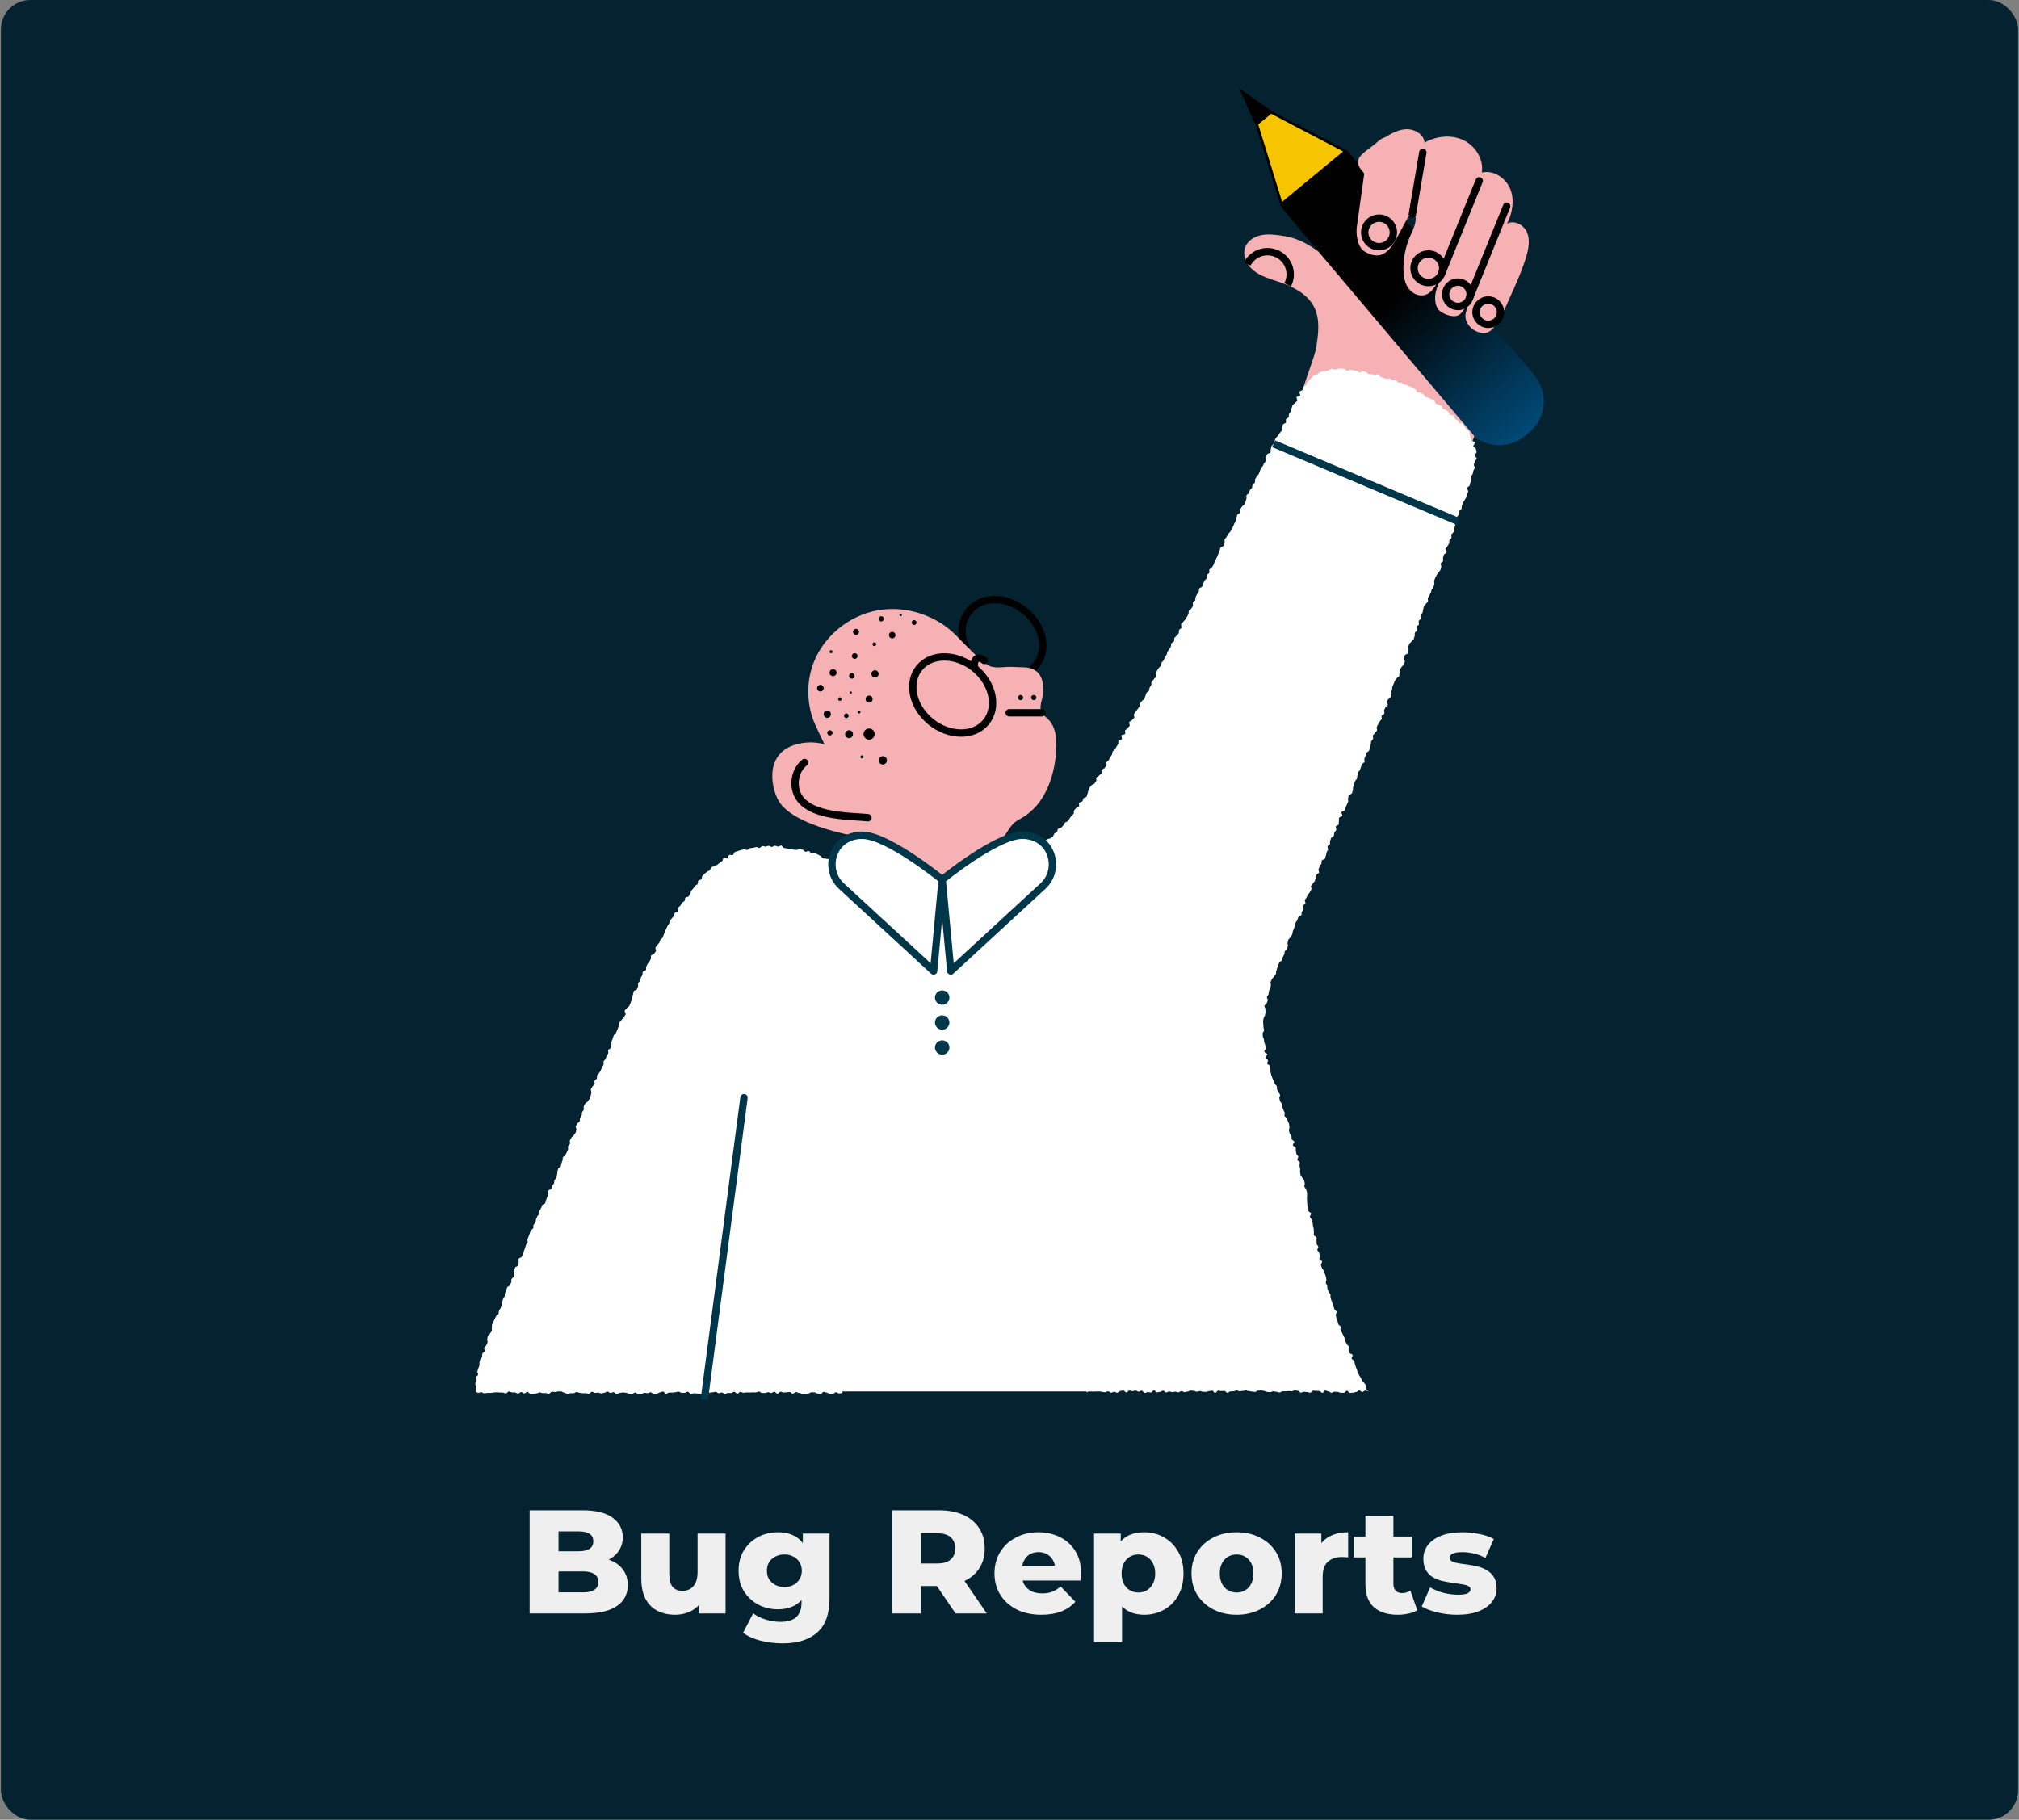 <svg width="274" height="247" viewBox="0 0 274 247" fill="none" xmlns="http://www.w3.org/2000/svg">
<rect x="0" y="0" width="274" height="247" fill="#808080" stroke="none"/>
<rect x="0.125" width="273.75" height="247" rx="4" fill="#04222F"/>
<g clip-path="url(#clip0_16011_10316)">
<path d="M173.812 28.004L182.911 20.494L208.211 50.893C210.184 53.264 209.853 56.784 207.473 58.749L207.001 59.138C204.62 61.103 201.086 60.774 199.113 58.403L173.812 28.004Z" fill="#010101"/>
<path d="M173.812 28.004L182.911 20.494L208.211 50.893C210.184 53.264 209.853 56.784 207.473 58.749L207.001 59.138C204.62 61.103 201.086 60.774 199.113 58.403L173.812 28.004Z" fill="url(#paint0_linear_16011_10316)"/>
<path d="M169.594 13.713L182.595 20.527L173.904 27.7L169.594 13.713Z" fill="#F7C400"/>
<path d="M169.885 14.066L182.275 20.559L173.993 27.395L169.885 14.066ZM169.297 13.359L173.81 28.004L182.909 20.494L169.297 13.359Z" fill="#010101"/>
<path d="M170.462 17.133L172.807 15.198L168.168 12L170.462 17.133Z" fill="#010101"/>
<path d="M111.984 116.514L112.046 188.87H152.033L141.786 114.689C141.786 114.689 140.705 115.665 138.976 115.928C137.248 116.192 127.684 120.141 127.684 120.141L113.587 117.312L111.984 116.514Z" fill="white"/>
<path d="M131.22 88.102C130.067 85.766 130.546 84.127 131.582 82.865C133.226 80.862 136.584 80.887 139.082 82.921C141.58 84.954 142.272 88.227 140.628 90.23C140.381 90.53 140.328 90.618 140.013 90.828" stroke="#010101" stroke-miterlimit="10"/>
<path d="M110.404 89.978C111.808 86.32 115.248 83.532 119.118 82.838C122.989 82.144 127.157 83.539 129.872 86.372C130.514 87.041 133.389 90.046 134.259 90.39C135.301 90.802 136.422 90.438 137.54 90.529C138.516 90.608 139.573 90.452 140.413 90.953C141.653 91.693 141.757 93.454 141.418 94.853C141.265 95.484 141.059 96.186 141.379 96.752C141.567 97.084 141.903 97.301 142.181 97.562C143.292 98.606 143.434 100.304 143.345 101.823C143.136 105.375 141.815 109.175 138.74 110.986C138.381 111.197 138.001 111.38 137.684 111.648C137.336 111.942 137.079 112.326 136.827 112.704C135.711 114.377 134.595 116.05 133.478 117.724C132.881 118.619 132.125 117.996 131.059 117.832C130.736 117.783 127.969 120.298 127.681 120.143C125.205 118.803 120.393 119.278 118.258 117.446C117.434 116.739 120.66 114.129 119.576 114.049C118.925 114.001 108.6 112.774 105.864 109.009C104.727 107.444 103.531 102.373 107.941 101.072C110.229 100.398 111.907 101.054 111.907 101.054C111.907 101.054 110.588 98.377 110.318 97.593C109.473 95.147 109.474 92.4 110.404 89.978Z" fill="#F6B1B4"/>
<path d="M133.812 98.017C135.457 96.013 134.765 92.741 132.267 90.707C129.769 88.674 126.411 88.649 124.766 90.652C123.122 92.655 123.814 95.928 126.312 97.962C128.81 99.995 132.168 100.02 133.812 98.017Z" stroke="#010101" stroke-miterlimit="10"/>
<path d="M132.245 90.547C132.236 90.246 132.196 90.016 132.307 89.736C132.572 89.065 133.24 89.353 133.574 89.647" stroke="#010101" stroke-miterlimit="10" stroke-linecap="round"/>
<path d="M138.5 95.036C138.694 95.036 138.851 94.879 138.851 94.686C138.851 94.493 138.694 94.336 138.5 94.336C138.306 94.336 138.148 94.493 138.148 94.686C138.148 94.879 138.306 95.036 138.5 95.036Z" fill="#010101"/>
<path d="M140.293 95.036C140.487 95.036 140.644 94.879 140.644 94.686C140.644 94.493 140.487 94.336 140.293 94.336C140.099 94.336 139.941 94.493 139.941 94.686C139.941 94.879 140.099 95.036 140.293 95.036Z" fill="#010101"/>
<path d="M141.379 96.752H136.961" stroke="#010101" stroke-miterlimit="10" stroke-linecap="round"/>
<path d="M109.185 103.498C108.241 104.25 107.796 105.512 107.918 106.709C108.361 111.018 115.311 110.707 117.791 110.998" stroke="#010101" stroke-miterlimit="10" stroke-linecap="round"/>
<path d="M119.803 103.765C120.115 103.765 120.367 103.513 120.367 103.203C120.367 102.892 120.115 102.641 119.803 102.641C119.491 102.641 119.238 102.892 119.238 103.203C119.238 103.513 119.491 103.765 119.803 103.765Z" fill="#010101"/>
<path d="M117.945 100.392C118.364 100.392 118.703 100.054 118.703 99.637C118.703 99.221 118.364 98.883 117.945 98.883C117.527 98.883 117.188 99.221 117.188 99.637C117.188 100.054 117.527 100.392 117.945 100.392Z" fill="#010101"/>
<path d="M116.981 102.938C117.096 102.938 117.189 102.845 117.189 102.731C117.189 102.616 117.096 102.523 116.981 102.523C116.867 102.523 116.773 102.616 116.773 102.731C116.773 102.845 116.867 102.938 116.981 102.938Z" fill="#010101"/>
<path d="M115.226 100.184C115.522 100.184 115.761 99.946 115.761 99.652C115.761 99.358 115.522 99.119 115.226 99.119C114.931 99.119 114.691 99.358 114.691 99.652C114.691 99.946 114.931 100.184 115.226 100.184Z" fill="#010101"/>
<path d="M116.58 96.842C116.687 96.842 116.773 96.756 116.773 96.649C116.773 96.543 116.687 96.457 116.58 96.457C116.473 96.457 116.387 96.543 116.387 96.649C116.387 96.756 116.473 96.842 116.58 96.842Z" fill="#010101"/>
<path d="M112.272 97.434C112.542 97.434 112.762 97.215 112.762 96.945C112.762 96.676 112.542 96.457 112.272 96.457C112.001 96.457 111.781 96.676 111.781 96.945C111.781 97.215 112.001 97.434 112.272 97.434Z" fill="#010101"/>
<path d="M113.98 95.124C114.111 95.124 114.218 95.018 114.218 94.887C114.218 94.756 114.111 94.65 113.98 94.65C113.849 94.65 113.742 94.756 113.742 94.887C113.742 95.018 113.849 95.124 113.98 95.124Z" fill="#010101"/>
<path d="M111.336 93.853C111.583 93.853 111.782 93.654 111.782 93.409C111.782 93.164 111.583 92.965 111.336 92.965C111.09 92.965 110.891 93.164 110.891 93.409C110.891 93.654 111.09 93.853 111.336 93.853Z" fill="#010101"/>
<path d="M115.605 92.122C115.815 92.122 115.984 91.953 115.984 91.745C115.984 91.536 115.815 91.367 115.605 91.367C115.396 91.367 115.227 91.536 115.227 91.745C115.227 91.953 115.396 92.122 115.605 92.122Z" fill="#010101"/>
<path d="M115.457 94.147C115.539 94.147 115.605 94.081 115.605 93.999C115.605 93.918 115.539 93.852 115.457 93.852C115.375 93.852 115.309 93.918 115.309 93.999C115.309 94.081 115.375 94.147 115.457 94.147Z" fill="#010101"/>
<path d="M113.057 91.775C113.32 91.775 113.533 91.563 113.533 91.302C113.533 91.04 113.32 90.828 113.057 90.828C112.795 90.828 112.582 91.04 112.582 91.302C112.582 91.563 112.795 91.775 113.057 91.775Z" fill="#010101"/>
<path d="M112.783 88.659C112.893 88.659 112.983 88.57 112.983 88.46C112.983 88.349 112.893 88.26 112.783 88.26C112.672 88.26 112.582 88.349 112.582 88.46C112.582 88.57 112.672 88.659 112.783 88.659Z" fill="#010101"/>
<path d="M115.995 89.435C116.211 89.435 116.385 89.261 116.385 89.047C116.385 88.832 116.211 88.658 115.995 88.658C115.78 88.658 115.605 88.832 115.605 89.047C115.605 89.261 115.78 89.435 115.995 89.435Z" fill="#010101"/>
<path d="M118.748 91.959C119.019 91.959 119.238 91.74 119.238 91.471C119.238 91.201 119.019 90.982 118.748 90.982C118.477 90.982 118.258 91.201 118.258 91.471C118.258 91.74 118.477 91.959 118.748 91.959Z" fill="#010101"/>
<path d="M116.17 86.173C116.396 86.173 116.579 85.991 116.579 85.766C116.579 85.541 116.396 85.359 116.17 85.359C115.945 85.359 115.762 85.541 115.762 85.766C115.762 85.991 115.945 86.173 116.17 86.173Z" fill="#010101"/>
<path d="M119.595 84.353C119.792 84.353 119.951 84.194 119.951 83.998C119.951 83.802 119.792 83.643 119.595 83.643C119.398 83.643 119.238 83.802 119.238 83.998C119.238 84.194 119.398 84.353 119.595 84.353Z" fill="#010101"/>
<path d="M124.053 84.827C124.234 84.827 124.38 84.681 124.38 84.501C124.38 84.322 124.234 84.176 124.053 84.176C123.873 84.176 123.727 84.322 123.727 84.501C123.727 84.681 123.873 84.827 124.053 84.827Z" fill="#010101"/>
<path d="M121.082 86.653C121.329 86.653 121.528 86.455 121.528 86.21C121.528 85.964 121.329 85.766 121.082 85.766C120.836 85.766 120.637 85.964 120.637 86.21C120.637 86.455 120.836 86.653 121.082 86.653Z" fill="#010101"/>
<path d="M118.659 87.696C118.798 87.696 118.911 87.584 118.911 87.445C118.911 87.306 118.798 87.193 118.659 87.193C118.519 87.193 118.406 87.306 118.406 87.445C118.406 87.584 118.519 87.696 118.659 87.696Z" fill="#010101"/>
<path d="M122.226 83.644C122.316 83.644 122.389 83.571 122.389 83.481C122.389 83.391 122.316 83.318 122.226 83.318C122.136 83.318 122.062 83.391 122.062 83.481C122.062 83.571 122.136 83.644 122.226 83.644Z" fill="#010101"/>
<path d="M117.948 95.361C118.211 95.361 118.424 95.149 118.424 94.888C118.424 94.626 118.211 94.414 117.948 94.414C117.686 94.414 117.473 94.626 117.473 94.888C117.473 95.149 117.686 95.361 117.948 95.361Z" fill="#010101"/>
<path d="M114.855 97.463C115.027 97.463 115.167 97.324 115.167 97.153C115.167 96.981 115.027 96.842 114.855 96.842C114.683 96.842 114.543 96.981 114.543 97.153C114.543 97.324 114.683 97.463 114.855 97.463Z" fill="#010101"/>
<path d="M112.626 99.829C112.823 99.829 112.983 99.67 112.983 99.474C112.983 99.278 112.823 99.119 112.626 99.119C112.429 99.119 112.27 99.278 112.27 99.474C112.27 99.67 112.429 99.829 112.626 99.829Z" fill="#010101"/>
<path d="M178.937 34.161C177.326 32.969 175.881 32.255 173.893 31.98C172.975 31.853 172.036 31.736 171.129 31.926C170.222 32.115 169.34 32.667 169.002 33.526C168.553 34.662 169.192 35.986 170.152 36.746C171.111 37.506 172.326 37.846 173.487 38.239C175.414 38.892 177.416 39.863 178.336 41.671C179.188 43.347 178.914 45.347 178.62 47.203C178.425 48.431 176.883 52.163 176.688 53.391C179.78 53.856 184.066 51.614 187.127 52.254C187.827 52.4 188.531 52.552 189.19 52.828C190.32 53.301 191.265 54.114 192.229 54.869C193.539 55.894 194.919 56.833 196.356 57.675C197.545 58.373 198.831 59.059 199.543 60.237C199.808 59.94 199.993 59.571 200.072 59.181L178.937 34.161Z" fill="#F6B1B4"/>
<path d="M187.964 18.648C188.883 18.068 189.895 17.531 190.983 17.537C192.071 17.544 193.226 18.277 193.339 19.355C194.924 18.466 196.936 18.246 198.582 19.017C200.229 19.788 201.378 21.632 201.1 23.423C202.683 23.03 204.372 24.16 204.969 25.672C205.565 27.184 205.247 28.927 204.523 30.382C205.486 29.802 206.821 30.528 207.247 31.567C207.674 32.605 207.44 33.788 207.119 34.863C206.544 36.785 205.709 38.619 204.877 40.445C204.145 42.051 203.75 43.245 202.601 44.587C202.23 45.021 201.581 45.529 200.311 44.96C199.412 44.557 198.621 43.479 198.95 42.37C199.23 41.429 199.484 40.546 199.715 39.592C199.495 40.318 199.206 41.022 198.852 41.692C198.619 42.135 198.333 42.586 197.881 42.806C197.139 43.167 195.532 42.571 195.099 41.87C194.666 41.169 194.667 40.025 194.993 39.138C195.35 38.164 195.74 37.193 195.74 37.193C194.994 38.238 194.567 39.738 193.319 40.053C192.471 40.268 191.561 39.767 191.079 39.04C190.598 38.313 190.47 37.409 190.461 36.538C190.444 35.035 190.743 33.529 191.334 32.146C191.681 31.336 192.136 30.527 192.125 29.646C192.123 29.476 192.095 29.29 191.97 29.174C191.645 28.873 191.17 29.318 190.961 29.707C190.544 30.482 190.127 31.257 189.71 32.032C189.237 32.911 188.73 33.827 187.89 34.371C187.05 34.914 186.027 34.649 185.175 34.126C184.124 33.48 184.029 31.558 184.135 30.794C184.453 28.509 184.771 26.224 185.089 23.939C185.111 23.781 185.132 23.619 185.098 23.464C185.054 23.264 185.69 24.192 185.562 24.033C184.786 23.064 183.65 22.187 184.736 21.059C185.199 20.578 185.781 20.174 186.316 19.776C186.65 19.528 187.551 18.648 187.964 18.648Z" fill="#F6B1B4"/>
<path d="M198.524 57.501C198.426 57.406 198.133 57.51 198.029 57.413C197.93 57.319 197.915 57.133 197.81 57.037C197.709 56.944 197.53 56.935 197.424 56.841C197.322 56.75 197.356 56.501 197.249 56.409C197.145 56.319 196.895 56.397 196.787 56.306C196.681 56.218 196.685 55.997 196.575 55.908C196.468 55.821 196.355 55.738 196.245 55.651C196.136 55.565 195.949 55.58 195.836 55.495C195.727 55.411 195.734 55.171 195.621 55.087C195.51 55.005 195.322 55.024 195.208 54.942C195.096 54.861 194.946 54.834 194.83 54.753C194.717 54.674 194.73 54.41 194.613 54.331C194.498 54.254 194.339 54.24 194.221 54.163C194.105 54.088 193.966 54.045 193.847 53.97C193.73 53.897 193.545 53.931 193.425 53.858C193.307 53.786 193.274 53.572 193.153 53.501C193.033 53.431 192.905 53.374 192.783 53.305C192.663 53.237 192.461 53.316 192.338 53.249C192.216 53.182 192.21 52.901 192.086 52.836C191.963 52.771 191.864 52.656 191.739 52.593C191.615 52.531 191.458 52.53 191.331 52.469C191.206 52.409 191.087 52.331 190.96 52.273C190.834 52.214 190.671 52.233 190.542 52.177C190.415 52.121 190.308 52.016 190.178 51.962C190.05 51.908 189.878 51.957 189.748 51.905C189.619 51.853 189.54 51.672 189.408 51.623C189.278 51.573 189.095 51.665 188.962 51.617C188.831 51.57 188.743 51.4 188.61 51.355C188.478 51.31 188.282 51.459 188.148 51.416C188.015 51.374 187.881 51.343 187.746 51.302C187.613 51.262 187.491 51.19 187.356 51.151C187.222 51.114 187.154 50.833 187.019 50.798C186.884 50.762 186.685 50.977 186.549 50.944C186.414 50.911 186.298 50.799 186.161 50.768C186.025 50.737 185.869 50.805 185.732 50.776C185.595 50.748 185.497 50.527 185.359 50.502C185.222 50.476 185.091 50.405 184.952 50.382C184.814 50.359 184.639 50.567 184.5 50.547C184.362 50.526 184.249 50.33 184.109 50.312C183.971 50.294 183.829 50.295 183.689 50.279C183.551 50.264 183.416 50.193 183.276 50.18C183.137 50.167 182.982 50.338 182.842 50.328C182.703 50.317 182.578 50.068 182.437 50.06C182.298 50.052 182.156 50.025 182.016 50.02C181.876 50.015 181.732 50.056 181.591 50.053C181.451 50.051 181.308 50.174 181.167 50.174C181.025 50.173 180.871 50.032 180.731 50.043C180.59 50.055 180.461 50.22 180.323 50.243C180.183 50.267 180.056 50.341 179.92 50.376C179.783 50.411 179.614 50.347 179.481 50.394C179.348 50.44 179.204 50.477 179.075 50.534C178.946 50.592 178.87 50.761 178.747 50.829C178.623 50.897 178.431 50.859 178.313 50.937C178.196 51.015 178.132 51.173 178.021 51.261C177.911 51.348 177.827 51.466 177.724 51.563C177.621 51.659 177.525 51.759 177.431 51.864C177.336 51.968 177.363 52.162 177.277 52.274C177.192 52.386 176.963 52.39 176.887 52.509C176.811 52.627 176.821 52.793 176.755 52.918C176.69 53.039 176.422 53.054 176.357 53.177C176.292 53.299 176.512 53.57 176.447 53.693C176.382 53.814 176.027 53.784 175.962 53.907C175.898 54.029 176.105 54.293 176.04 54.416C175.976 54.538 175.778 54.591 175.714 54.713C175.65 54.836 175.471 54.899 175.407 55.022C175.343 55.144 175.339 55.298 175.275 55.42C175.211 55.543 175.239 55.713 175.175 55.836C175.111 55.959 175.002 56.058 174.938 56.181C174.874 56.303 174.947 56.497 174.883 56.62C174.819 56.743 174.592 56.781 174.528 56.904C174.465 57.027 174.574 57.239 174.51 57.362C174.446 57.485 174.174 57.501 174.111 57.624C174.047 57.746 174.077 57.917 174.013 58.041C173.95 58.163 174.004 58.347 173.941 58.47C173.877 58.593 173.727 58.672 173.664 58.795C173.601 58.918 173.492 59.018 173.428 59.142C173.365 59.265 173.204 59.338 173.14 59.461C173.077 59.584 173.035 59.719 172.972 59.842C172.908 59.965 172.895 60.114 172.832 60.237C172.769 60.361 172.622 60.442 172.559 60.565C172.496 60.688 172.514 60.853 172.451 60.977C172.388 61.1 172.482 61.303 172.419 61.427C172.356 61.55 172.02 61.535 171.957 61.659C171.894 61.782 171.849 61.915 171.786 62.039C171.723 62.162 171.901 62.407 171.838 62.531C171.776 62.655 171.629 62.736 171.566 62.86C171.503 62.983 171.447 63.11 171.385 63.234C171.322 63.358 171.181 63.442 171.119 63.566C171.056 63.69 171.034 63.834 170.972 63.958C170.909 64.082 170.887 64.226 170.824 64.35C170.761 64.473 170.612 64.553 170.549 64.677C170.486 64.801 170.399 64.912 170.336 65.035C170.274 65.159 170.368 65.361 170.305 65.484C170.243 65.608 170.063 65.672 170 65.796C169.938 65.92 169.965 66.088 169.902 66.212C169.84 66.336 169.686 66.413 169.623 66.537C169.561 66.661 169.538 66.804 169.475 66.928C169.413 67.052 169.223 67.112 169.161 67.236C169.099 67.36 169.216 67.573 169.153 67.697C169.091 67.821 169.09 67.975 169.028 68.099C168.965 68.223 168.922 68.356 168.86 68.48C168.798 68.604 168.596 68.659 168.534 68.783C168.471 68.906 168.369 69.01 168.306 69.134C168.244 69.258 168.356 69.469 168.294 69.593C168.231 69.717 167.982 69.748 167.919 69.872C167.857 69.996 167.852 70.148 167.79 70.272C167.727 70.396 167.769 70.572 167.707 70.697C167.645 70.82 167.574 70.94 167.511 71.064C167.449 71.188 167.415 71.326 167.353 71.45C167.291 71.574 167.207 71.688 167.145 71.812C167.082 71.936 167.02 72.059 166.957 72.184C166.895 72.308 166.722 72.377 166.66 72.501C166.598 72.625 166.528 72.746 166.466 72.87C166.403 72.994 166.265 73.08 166.202 73.204C166.14 73.329 166.239 73.533 166.176 73.657C166.114 73.782 166.126 73.943 166.063 74.067C166.001 74.192 165.709 74.201 165.646 74.326C165.584 74.45 165.57 74.599 165.508 74.723C165.445 74.847 165.425 74.993 165.362 75.117C165.3 75.241 165.272 75.383 165.209 75.507C165.147 75.632 165.084 75.756 165.021 75.88C164.959 76.004 164.896 76.129 164.834 76.253C164.771 76.377 164.762 76.528 164.699 76.653C164.637 76.777 164.542 76.885 164.48 77.009C164.417 77.134 164.189 77.175 164.126 77.299C164.063 77.424 164.18 77.637 164.117 77.761C164.054 77.886 163.831 77.93 163.769 78.054C163.706 78.178 163.816 78.389 163.753 78.513C163.69 78.637 163.527 78.711 163.464 78.835C163.401 78.96 163.346 79.088 163.283 79.212C163.22 79.336 163.213 79.488 163.15 79.612C163.087 79.737 162.822 79.759 162.759 79.884C162.696 80.008 162.741 80.186 162.678 80.31C162.615 80.434 162.508 80.537 162.445 80.661C162.382 80.785 162.326 80.913 162.263 81.037C162.2 81.161 162.262 81.348 162.199 81.472C162.136 81.597 161.957 81.662 161.894 81.787C161.831 81.911 161.95 82.127 161.886 82.251C161.823 82.375 161.736 82.487 161.673 82.611C161.609 82.735 161.403 82.787 161.34 82.911C161.277 83.035 161.34 83.224 161.277 83.347C161.214 83.472 161.152 83.597 161.089 83.721C161.026 83.845 160.925 83.95 160.861 84.074C160.798 84.198 160.645 84.277 160.581 84.401C160.518 84.525 160.365 84.603 160.301 84.727C160.238 84.851 160.395 85.088 160.332 85.212C160.268 85.336 160.074 85.393 160.01 85.517C159.946 85.641 160.028 85.839 159.964 85.963C159.9 86.087 159.74 86.161 159.676 86.285C159.612 86.409 159.444 86.48 159.38 86.603C159.316 86.727 159.388 86.921 159.324 87.044C159.26 87.168 159.028 87.206 158.964 87.329C158.9 87.453 158.965 87.644 158.901 87.767C158.837 87.891 158.747 88.002 158.683 88.125C158.619 88.249 158.501 88.345 158.437 88.469C158.372 88.592 158.379 88.753 158.315 88.876C158.251 89 158.14 89.1 158.076 89.223C158.011 89.347 157.989 89.492 157.924 89.615C157.86 89.739 157.704 89.816 157.64 89.939C157.575 90.062 157.611 90.238 157.546 90.361C157.481 90.485 157.315 90.555 157.251 90.679C157.185 90.802 157.084 90.906 157.019 91.029C156.954 91.153 156.91 91.287 156.845 91.41C156.78 91.533 156.915 91.762 156.85 91.885C156.784 92.008 156.641 92.09 156.576 92.213C156.51 92.336 156.358 92.413 156.293 92.536C156.227 92.659 156.297 92.854 156.232 92.977C156.166 93.1 156.087 93.216 156.021 93.338C155.955 93.461 155.984 93.635 155.918 93.757C155.852 93.88 155.652 93.931 155.586 94.053C155.519 94.176 155.509 94.329 155.443 94.451C155.377 94.574 155.376 94.732 155.309 94.854C155.243 94.977 155.042 95.027 154.975 95.149C154.909 95.272 154.756 95.347 154.69 95.469C154.623 95.592 154.699 95.792 154.633 95.914C154.566 96.036 154.454 96.134 154.387 96.256C154.32 96.378 154.184 96.463 154.117 96.584C154.05 96.707 153.961 96.817 153.894 96.938C153.826 97.06 153.992 97.31 153.924 97.431C153.856 97.553 153.699 97.626 153.631 97.747C153.563 97.869 153.32 97.893 153.252 98.014C153.184 98.136 153.365 98.396 153.297 98.517C153.229 98.639 153.095 98.724 153.027 98.845C152.958 98.966 152.765 99.017 152.696 99.138C152.628 99.26 152.757 99.492 152.689 99.613C152.619 99.734 152.268 99.695 152.2 99.816C152.13 99.937 152.312 100.2 152.243 100.32C152.173 100.441 151.865 100.426 151.796 100.546C151.726 100.666 151.814 100.877 151.745 100.997C151.675 101.118 151.59 101.229 151.52 101.349C151.45 101.47 151.39 101.596 151.32 101.715C151.249 101.835 151.072 101.893 151.001 102.012C150.93 102.132 150.967 102.315 150.896 102.433C150.825 102.553 150.746 102.668 150.675 102.787C150.603 102.906 150.554 103.039 150.483 103.158C150.411 103.277 150.246 103.34 150.174 103.458C150.102 103.578 150.224 103.814 150.152 103.932C150.079 104.051 149.965 104.144 149.892 104.262C149.819 104.38 149.572 104.392 149.5 104.509C149.426 104.628 149.56 104.874 149.487 104.991C149.413 105.109 149.229 105.158 149.155 105.275C149.081 105.393 148.871 105.424 148.797 105.541C148.722 105.658 148.839 105.896 148.764 106.012C148.689 106.13 148.602 106.239 148.527 106.355C148.451 106.472 148.2 106.474 148.125 106.589C148.048 106.706 147.94 106.8 147.864 106.914C147.787 107.031 147.789 107.198 147.713 107.312C147.635 107.428 147.666 107.615 147.589 107.729C147.51 107.844 147.532 108.028 147.455 108.141C147.375 108.256 147.128 108.255 147.049 108.368C146.968 108.483 146.968 108.652 146.888 108.765C146.807 108.879 146.532 108.854 146.451 108.966C146.369 109.08 146.512 109.354 146.43 109.465C146.348 109.578 146.113 109.578 146.031 109.688C145.947 109.801 145.851 109.901 145.768 110.01C145.683 110.122 145.777 110.368 145.693 110.476C145.607 110.587 145.477 110.662 145.391 110.769C145.304 110.878 145.234 111.001 145.148 111.107C145.059 111.216 144.999 111.348 144.911 111.453C144.821 111.56 144.616 111.569 144.526 111.672C144.434 111.779 144.398 111.932 144.307 112.033C144.213 112.138 144.122 112.244 144.029 112.343C143.932 112.446 143.691 112.406 143.596 112.502C143.496 112.604 143.528 112.829 143.431 112.923C143.329 113.022 143.184 113.072 143.084 113.162C142.979 113.258 142.98 113.471 142.877 113.558C142.768 113.65 142.633 113.712 142.527 113.794C142.414 113.881 142.207 113.835 142.097 113.91C141.979 113.991 141.912 114.135 141.797 114.202C141.615 114.327 141.735 114.412 141.499 114.559C141.393 114.625 141.117 114.45 140.97 114.53C140.851 114.595 140.791 114.793 140.648 114.861C140.522 114.92 140.346 114.884 140.203 114.943C140.072 114.996 139.971 115.136 139.827 115.186C139.691 115.233 139.524 115.186 139.378 115.227C139.239 115.266 139.097 115.373 138.949 115.405C138.825 115.572 138.83 115.586 138.867 115.856C138.882 115.97 139.143 116.074 139.164 116.233C139.181 116.356 139.098 116.508 139.118 116.658C139.135 116.785 139.13 116.925 139.15 117.071C139.168 117.201 139.35 117.316 139.37 117.459C139.387 117.59 139.242 117.749 139.261 117.891C139.279 118.023 139.4 118.146 139.42 118.288C139.437 118.421 139.466 118.556 139.485 118.697C139.503 118.83 139.489 118.972 139.508 119.112C139.526 119.246 139.519 119.386 139.538 119.526C139.556 119.66 139.418 119.818 139.437 119.958C139.455 120.093 139.512 120.225 139.531 120.364C139.549 120.499 139.577 120.635 139.595 120.775C139.614 120.91 139.566 121.056 139.585 121.195C139.603 121.33 139.822 121.441 139.841 121.58C139.859 121.715 140 121.836 140.019 121.975C140.037 122.111 139.907 122.268 139.926 122.407C139.944 122.543 139.854 122.694 139.872 122.833C139.89 122.969 140.166 123.072 140.185 123.211C140.203 123.347 139.972 123.518 139.99 123.656C140.008 123.792 140.054 123.926 140.073 124.065C140.091 124.201 140.067 124.344 140.085 124.482C140.103 124.618 140.161 124.75 140.18 124.889C140.198 125.025 140.436 125.133 140.454 125.272C140.472 125.408 140.368 125.562 140.386 125.7C140.404 125.836 140.314 125.988 140.333 126.126C140.351 126.262 140.281 126.411 140.299 126.55C140.317 126.686 140.462 126.807 140.48 126.945C140.498 127.081 140.684 127.197 140.702 127.335C140.72 127.471 140.694 127.614 140.712 127.752C140.73 127.889 140.66 128.038 140.678 128.176C140.696 128.313 140.581 128.467 140.599 128.605C140.617 128.742 140.905 128.844 140.924 128.982C140.942 129.118 140.847 129.271 140.865 129.409C140.883 129.544 140.923 129.678 140.941 129.815C140.959 129.951 140.834 130.107 140.852 130.244C140.87 130.38 140.914 130.513 140.932 130.65C140.95 130.786 140.966 130.923 140.984 131.061C141.002 131.197 140.956 131.342 140.974 131.479C140.992 131.615 141.333 131.71 141.351 131.847C141.369 131.983 141.331 132.127 141.349 132.265C141.367 132.401 141.327 132.545 141.345 132.682C141.363 132.819 141.412 132.952 141.43 133.089C141.448 133.225 141.434 133.366 141.452 133.504C141.47 133.64 141.521 133.772 141.539 133.91C141.557 134.046 141.452 134.199 141.47 134.336C141.488 134.473 141.482 134.613 141.5 134.75C141.518 134.887 141.531 135.024 141.549 135.162C141.567 135.298 141.627 135.43 141.645 135.567C141.663 135.704 141.584 135.853 141.602 135.991C141.619 136.128 141.873 136.234 141.891 136.371C141.909 136.508 141.82 136.659 141.838 136.796C141.856 136.933 141.869 137.071 141.887 137.208C141.905 137.345 141.976 137.475 141.994 137.613C142.012 137.749 142.091 137.879 142.108 138.016C142.126 138.153 142.038 138.304 142.056 138.441C142.074 138.578 142.035 138.723 142.053 138.86C142.071 138.997 141.979 139.148 141.997 139.286C142.015 139.423 142.061 139.556 142.079 139.694C142.097 139.83 142.145 139.964 142.163 140.101C142.181 140.238 142.123 140.385 142.141 140.523C142.159 140.66 142.481 140.758 142.499 140.895C142.517 141.033 142.484 141.176 142.502 141.314C142.519 141.451 142.329 141.615 142.346 141.752C142.364 141.889 142.487 142.013 142.505 142.151C142.523 142.288 142.466 142.435 142.484 142.572C142.502 142.709 142.689 142.825 142.706 142.962C142.724 143.099 142.663 143.245 142.68 143.383C142.698 143.52 142.705 143.658 142.723 143.795C142.74 143.932 142.724 144.073 142.742 144.211C142.759 144.348 142.688 144.496 142.705 144.633C142.723 144.77 142.904 144.887 142.921 145.024C142.939 145.161 142.78 145.321 142.798 145.458C142.815 145.595 142.911 145.723 142.928 145.86C142.946 145.997 142.937 146.138 142.955 146.275C142.972 146.412 143.096 146.536 143.114 146.674C143.131 146.811 143.086 146.956 143.104 147.094C143.121 147.231 143.235 147.356 143.253 147.494C143.27 147.631 143.218 147.777 143.235 147.915C143.253 148.052 143.375 148.176 143.392 148.314C143.41 148.451 143.505 148.579 143.522 148.716C143.539 148.854 143.289 149.024 143.307 149.162C143.324 149.299 143.283 149.444 143.301 149.581C143.318 149.719 143.635 149.819 143.653 149.956C143.67 150.094 143.438 150.262 143.455 150.4C143.472 150.538 143.691 150.65 143.708 150.788C143.725 150.925 143.534 151.089 143.551 151.227C143.569 151.364 143.562 151.505 143.579 151.643C143.596 151.78 143.847 151.889 143.864 152.027C143.881 152.165 143.745 152.321 143.762 152.459C143.78 152.597 143.793 152.735 143.81 152.873C143.827 153.011 144.04 153.125 144.057 153.263C144.074 153.401 143.861 153.567 143.878 153.705C143.895 153.843 143.962 153.975 143.979 154.113C143.996 154.251 144.05 154.384 144.067 154.522C144.085 154.66 144.117 154.796 144.134 154.934C144.151 155.072 144.005 155.23 144.022 155.367C144.039 155.505 144.172 155.629 144.189 155.767C144.206 155.905 144.224 156.043 144.241 156.18C144.257 156.318 144.374 156.444 144.391 156.582C144.408 156.72 144.366 156.865 144.383 157.003C144.4 157.141 144.329 157.29 144.346 157.427C144.363 157.566 144.322 157.71 144.339 157.848C144.356 157.986 144.555 158.102 144.571 158.24C144.588 158.378 144.489 158.53 144.505 158.668C144.522 158.806 144.71 158.924 144.727 159.062C144.743 159.2 144.521 159.367 144.538 159.504C144.555 159.643 144.549 159.783 144.565 159.921C144.582 160.059 144.899 160.162 144.916 160.3C144.932 160.438 144.865 160.586 144.882 160.724C144.898 160.862 144.796 161.014 144.813 161.152C144.829 161.29 145.015 161.408 145.032 161.546C145.048 161.685 145.113 161.817 145.129 161.955C145.146 162.093 145.066 162.243 145.083 162.381C145.099 162.519 145.006 162.67 145.023 162.808C145.039 162.946 145.144 163.074 145.161 163.212C145.177 163.35 145.054 163.504 145.07 163.642C145.086 163.781 145.035 163.927 145.051 164.065C145.067 164.203 145.089 164.34 145.105 164.478C145.121 164.617 145.439 164.72 145.455 164.858C145.471 164.996 145.433 165.141 145.449 165.278C145.466 165.417 145.45 165.559 145.466 165.697C145.482 165.835 145.552 165.967 145.568 166.105C145.584 166.243 145.637 166.377 145.653 166.515C145.669 166.654 145.591 166.803 145.607 166.94C145.623 167.079 145.622 167.219 145.638 167.357C145.654 167.495 145.817 167.617 145.832 167.755C145.848 167.893 145.657 168.055 145.673 168.193C145.689 168.331 145.587 168.482 145.602 168.62C145.618 168.759 145.629 168.897 145.644 169.035C145.66 169.174 145.861 169.291 145.876 169.429C145.892 169.568 146.009 169.694 146.025 169.832C146.04 169.971 145.781 170.139 145.796 170.277C145.812 170.416 145.961 170.539 145.977 170.677C145.992 170.815 145.913 170.964 145.928 171.101C145.943 171.24 146.063 171.367 146.078 171.504C146.093 171.643 146.114 171.78 146.129 171.918C146.144 172.057 146.302 172.179 146.317 172.317C146.332 172.456 146.134 172.617 146.149 172.754C146.164 172.893 146.117 173.038 146.132 173.175C146.147 173.314 146.414 173.425 146.428 173.563C146.443 173.701 146.302 173.856 146.317 173.993C146.332 174.132 146.302 174.275 146.317 174.412C146.331 174.551 146.38 174.685 146.395 174.823C146.409 174.961 146.423 175.099 146.438 175.237C146.452 175.375 146.488 175.511 146.502 175.648C146.517 175.787 146.383 175.94 146.397 176.077C146.411 176.216 146.69 176.327 146.704 176.464C146.718 176.603 146.527 176.762 146.541 176.899C146.555 177.038 146.532 177.179 146.546 177.316C146.559 177.455 146.599 177.59 146.613 177.727C146.627 177.866 146.777 177.99 146.79 178.127C146.804 178.266 146.814 178.404 146.827 178.541C146.841 178.68 146.745 178.828 146.758 178.965C146.772 179.104 146.833 179.237 146.846 179.374C146.859 179.513 147.025 179.636 147.038 179.773C147.051 179.912 146.857 180.069 146.869 180.205C146.882 180.344 146.873 180.484 146.885 180.62C146.898 180.759 147.118 180.879 147.13 181.015C147.142 181.155 147.071 181.3 147.083 181.436C147.095 181.576 147.022 181.721 147.034 181.858C147.046 181.998 146.991 182.142 147.002 182.279C147.014 182.419 147.32 182.533 147.332 182.67C147.343 182.81 147.122 182.967 147.133 183.103C147.144 183.243 147.35 183.366 147.361 183.502C147.372 183.642 147.393 183.78 147.403 183.916C147.413 184.056 147.403 184.195 147.413 184.331C147.423 184.471 147.22 184.624 147.229 184.759C147.238 184.9 147.274 185.036 147.283 185.171C147.292 185.312 147.347 185.447 147.355 185.582C147.363 185.724 147.423 185.859 147.43 185.994C147.437 186.135 147.573 186.267 147.579 186.402C147.586 186.544 147.522 186.685 147.527 186.819C147.533 186.962 147.356 187.107 147.36 187.24C147.364 187.384 147.605 187.517 147.607 187.649C147.61 187.794 147.642 187.934 147.643 188.065C147.643 188.212 147.576 188.352 147.573 188.48C147.57 188.631 147.446 188.851 147.438 188.974C147.636 189.035 147.671 188.724 147.879 188.724C148.087 188.724 148.087 188.868 148.294 188.868C148.502 188.868 148.502 188.834 148.71 188.834C148.918 188.834 148.918 188.744 149.126 188.744C149.333 188.744 149.333 188.907 149.541 188.907C149.749 188.907 149.749 188.977 149.956 188.977C150.164 188.977 150.164 188.776 150.372 188.776C150.579 188.776 150.579 189.043 150.787 189.043C150.994 189.043 150.994 188.91 151.202 188.91C151.409 188.91 151.409 189.042 151.616 189.042C151.824 189.042 151.824 188.788 152.031 188.788C152.238 188.788 152.238 188.75 152.446 188.75C152.653 188.75 152.653 189.001 152.86 189.001C153.068 189.001 153.068 188.747 153.275 188.747C153.482 188.747 153.482 188.829 153.69 188.829C153.897 188.829 153.897 188.746 154.104 188.746C154.312 188.746 154.312 188.892 154.519 188.892C154.727 188.892 154.727 188.762 154.934 188.762C155.142 188.762 155.142 189.065 155.349 189.065C155.557 189.065 155.557 188.959 155.765 188.959C155.973 188.959 155.973 189.007 156.18 189.007C156.388 189.007 156.388 188.728 156.596 188.728C156.804 188.728 156.804 188.988 157.012 188.988C157.22 188.988 157.22 188.921 157.428 188.921C157.635 188.921 157.635 188.762 157.843 188.762C158.051 188.762 158.051 189.002 158.258 189.002C158.466 189.002 158.466 188.866 158.674 188.866C158.881 188.866 158.881 188.957 159.089 188.957C159.296 188.957 159.296 188.901 159.504 188.901C159.711 188.901 159.711 188.983 159.919 188.983C160.126 188.983 160.126 188.819 160.334 188.819C160.542 188.819 160.542 188.953 160.749 188.953C160.957 188.953 160.957 188.88 161.165 188.88C161.373 188.88 161.373 188.746 161.581 188.746C161.789 188.746 161.789 188.786 161.997 188.786C162.205 188.786 162.205 188.899 162.413 188.899C162.62 188.899 162.62 188.817 162.828 188.817C163.036 188.817 163.036 188.901 163.244 188.901C163.452 188.901 163.452 188.924 163.659 188.924C163.867 188.924 163.867 188.825 164.075 188.825C164.282 188.825 164.282 188.76 164.49 188.76C164.698 188.76 164.698 189.065 164.906 189.065C165.113 189.065 165.113 188.759 165.321 188.759C165.529 188.759 165.529 188.813 165.737 188.813C165.945 188.813 165.945 188.792 166.153 188.792C166.361 188.792 166.361 189.041 166.569 189.041C166.777 189.041 166.777 188.864 166.985 188.864C167.193 188.864 167.193 188.837 167.401 188.837C167.609 188.837 167.609 188.731 167.817 188.731C168.024 188.731 168.024 188.848 168.232 188.848C168.44 188.848 168.44 188.791 168.648 188.791C168.856 188.791 168.856 188.731 169.064 188.731C169.272 188.731 169.272 188.817 169.48 188.817C169.688 188.817 169.688 188.878 169.896 188.878C170.103 188.878 170.103 188.926 170.311 188.926C170.518 188.926 170.518 188.757 170.725 188.757C170.932 188.757 170.932 188.736 171.14 188.736C171.347 188.736 171.347 188.792 171.554 188.792C171.761 188.792 171.761 188.929 171.969 188.929C172.176 188.929 172.176 188.962 172.384 188.962C172.591 188.962 172.591 188.849 172.799 188.849C173.007 188.849 173.007 188.91 173.215 188.91C173.423 188.91 173.423 189.013 173.632 189.013C173.84 189.013 173.84 188.851 174.048 188.851C174.255 188.851 174.255 188.849 174.463 188.849C174.671 188.849 174.671 188.811 174.879 188.811C175.086 188.811 175.086 188.845 175.294 188.845C175.502 188.845 175.502 188.728 175.71 188.728C175.918 188.728 175.918 188.778 176.126 188.778C176.335 188.778 176.335 189.023 176.543 189.023C176.751 189.023 176.751 188.913 176.959 188.913C177.167 188.913 177.167 188.95 177.375 188.95C177.583 188.95 177.583 189.04 177.791 189.04C178 189.04 178 188.76 178.208 188.76C178.417 188.76 178.417 188.783 178.625 188.783C178.833 188.783 178.833 188.812 179.041 188.812C179.25 188.812 179.25 189.049 179.458 189.049C179.667 189.049 179.667 188.747 179.875 188.747C180.083 188.747 180.083 188.867 180.292 188.867C180.499 188.867 180.499 189.04 180.707 189.04C180.914 189.04 180.914 188.901 181.122 188.901C181.331 188.901 181.331 188.932 181.54 188.932C181.748 188.932 181.748 189.048 181.956 189.048C182.164 189.048 182.164 189.05 182.373 189.05C182.582 189.05 182.582 188.781 182.791 188.781C182.999 188.781 182.999 189.054 183.208 189.054C183.417 189.054 183.417 189.039 183.626 189.039C183.835 189.039 183.835 188.94 184.044 188.94C184.253 188.94 184.253 188.732 184.462 188.732C184.671 188.732 184.671 188.929 184.88 188.929C185.09 188.929 185.09 188.75 185.299 188.75C185.509 188.75 185.484 188.853 185.682 188.784C185.88 188.716 185.544 188.824 185.41 188.581C185.355 188.479 185.497 188.246 185.422 188.102C185.364 187.991 185.245 187.896 185.176 187.759C185.117 187.644 184.937 187.578 184.871 187.444C184.813 187.326 184.763 187.195 184.7 187.063C184.642 186.943 184.539 186.837 184.477 186.705C184.42 186.584 184.318 186.477 184.257 186.345C184.201 186.223 184.22 186.061 184.161 185.93C184.106 185.807 184.05 185.679 183.993 185.548C183.938 185.424 183.936 185.272 183.879 185.141C183.825 185.017 183.834 184.861 183.778 184.73C183.725 184.605 183.493 184.551 183.438 184.419C183.385 184.293 183.619 184.047 183.565 183.915C183.513 183.789 183.195 183.767 183.142 183.635C183.091 183.508 183.078 183.363 183.026 183.231C182.975 183.104 183.103 182.904 183.051 182.773C183.001 182.645 182.824 182.564 182.773 182.432C182.724 182.303 182.62 182.193 182.57 182.061C182.522 181.932 182.535 181.779 182.486 181.646C182.438 181.517 182.359 181.397 182.311 181.265C182.264 181.136 182.168 181.021 182.121 180.889C182.074 180.759 181.975 180.646 181.928 180.513C181.882 180.383 181.972 180.204 181.926 180.071C181.88 179.94 181.666 179.866 181.62 179.733C181.575 179.603 181.565 179.458 181.52 179.325C181.476 179.194 181.403 179.071 181.359 178.938C181.315 178.807 181.326 178.656 181.282 178.522C181.238 178.391 181.45 178.176 181.406 178.043C181.364 177.912 181.137 177.839 181.095 177.706C181.053 177.575 181.005 177.444 180.963 177.311C180.922 177.18 180.891 177.044 180.85 176.91C180.809 176.778 180.73 176.657 180.689 176.523C180.649 176.391 180.615 176.256 180.574 176.122C180.535 175.99 180.588 175.829 180.548 175.695C180.509 175.562 180.343 175.466 180.304 175.331C180.265 175.199 180.19 175.075 180.151 174.94C180.112 174.808 180.144 174.653 180.106 174.518C180.068 174.385 179.962 174.27 179.925 174.135C179.887 174.002 180.038 173.815 180 173.68C179.963 173.546 179.968 173.401 179.931 173.266C179.895 173.132 179.826 173.006 179.789 172.871C179.753 172.737 179.67 172.615 179.634 172.479C179.599 172.345 179.433 172.244 179.397 172.108C179.362 171.974 179.301 171.845 179.266 171.709C179.231 171.575 179.453 171.375 179.419 171.24C179.385 171.106 179.09 171.036 179.056 170.901C179.022 170.766 179.144 170.593 179.11 170.457C179.077 170.322 179.052 170.185 179.019 170.049C178.986 169.914 178.814 169.812 178.781 169.676C178.748 169.541 178.942 169.352 178.91 169.215C178.878 169.08 178.708 168.976 178.676 168.84C178.645 168.704 178.697 168.549 178.665 168.412C178.634 168.277 178.706 168.118 178.676 167.982C178.645 167.847 178.331 167.774 178.301 167.637C178.271 167.502 178.333 167.345 178.303 167.208C178.273 167.072 178.311 166.92 178.282 166.783C178.252 166.647 178.208 166.513 178.179 166.375C178.15 166.239 178.165 166.093 178.136 165.956C178.107 165.82 178.023 165.694 177.995 165.556C177.966 165.42 177.802 165.31 177.774 165.172C177.746 165.034 177.959 164.847 177.932 164.708C177.904 164.572 177.587 164.493 177.56 164.358C177.532 164.221 177.585 164.069 177.557 163.933C177.529 163.797 177.44 163.673 177.412 163.538C177.383 163.401 177.417 163.253 177.388 163.117C177.359 162.981 177.394 162.832 177.365 162.696C177.335 162.56 177.415 162.401 177.386 162.265C177.356 162.129 177.402 161.977 177.372 161.842C177.342 161.706 177.281 161.576 177.251 161.442C177.22 161.306 177.047 161.202 177.017 161.067C176.986 160.931 177.098 160.763 177.067 160.628C177.036 160.493 177.012 160.355 176.981 160.221C176.949 160.085 176.75 159.989 176.719 159.854C176.687 159.719 176.526 159.615 176.494 159.48C176.462 159.345 176.465 159.202 176.432 159.068C176.399 158.932 176.47 158.773 176.438 158.639C176.404 158.503 176.39 158.364 176.356 158.23C176.323 158.095 176.424 157.927 176.39 157.793C176.356 157.658 176.103 157.579 176.069 157.446C176.034 157.311 176.221 157.12 176.186 156.987C176.151 156.851 175.967 156.755 175.932 156.621C175.896 156.485 175.896 156.342 175.861 156.208C175.825 156.073 175.875 155.915 175.839 155.781C175.803 155.646 175.488 155.587 175.452 155.454C175.415 155.319 175.685 155.101 175.648 154.968C175.611 154.834 175.334 154.766 175.296 154.633C175.259 154.499 175.3 154.343 175.263 154.21C175.225 154.076 175.061 153.979 175.023 153.846C174.984 153.712 174.955 153.576 174.917 153.444C174.878 153.31 175.03 153.122 174.991 152.99C174.952 152.856 174.98 152.703 174.941 152.572C174.901 152.438 174.816 152.319 174.776 152.187C174.736 152.054 174.66 151.932 174.62 151.801C174.58 151.667 174.357 151.591 174.317 151.46C174.275 151.327 174.387 151.148 174.346 151.017C174.304 150.884 174.2 150.772 174.159 150.641C174.117 150.508 174.068 150.378 174.026 150.247C173.983 150.113 174.008 149.96 173.965 149.829C173.922 149.696 173.757 149.604 173.714 149.474C173.671 149.342 173.664 149.199 173.62 149.069C173.576 148.937 173.761 148.729 173.717 148.6C173.673 148.468 173.54 148.367 173.496 148.237C173.45 148.105 173.352 147.993 173.307 147.864C173.261 147.732 173.307 147.569 173.262 147.44C173.215 147.309 173.048 147.221 173.002 147.093C172.955 146.962 172.884 146.841 172.837 146.713C172.79 146.581 172.717 146.462 172.671 146.334C172.623 146.203 172.576 146.074 172.529 145.947C172.481 145.817 172.471 145.673 172.426 145.543C172.381 145.412 172.447 145.245 172.405 145.114C172.363 144.982 172.41 144.827 172.371 144.694C172.332 144.562 172.002 144.511 171.966 144.378C171.93 144.245 172.103 144.058 172.07 143.924C172.037 143.79 171.763 143.71 171.733 143.576C171.703 143.441 172.006 143.237 171.979 143.102C171.952 142.966 171.598 142.891 171.574 142.756C171.55 142.62 171.791 142.44 171.77 142.304C171.75 142.167 171.735 142.032 171.717 141.895C171.7 141.758 171.594 141.633 171.579 141.496C171.565 141.359 171.531 141.223 171.519 141.086C171.508 140.948 171.384 140.817 171.376 140.68C171.368 140.542 171.36 140.401 171.355 140.263C171.35 140.126 171.551 139.982 171.549 139.844C171.547 139.706 171.463 139.569 171.464 139.431C171.465 139.293 171.44 139.155 171.444 139.017C171.449 138.879 171.403 138.737 171.411 138.6C171.418 138.462 171.484 138.327 171.495 138.189C171.506 138.052 171.662 137.928 171.676 137.791C171.69 137.654 171.728 137.522 171.745 137.385C171.762 137.248 171.696 137.102 171.717 136.966C171.737 136.83 171.569 136.662 171.592 136.526C171.615 136.39 171.881 136.298 171.908 136.163C171.934 136.027 172.022 135.908 172.052 135.773C172.081 135.638 171.9 135.457 171.933 135.322C171.966 135.188 172.114 135.084 172.15 134.951C172.185 134.817 172.166 134.67 172.205 134.537C172.244 134.405 172.347 134.293 172.389 134.162C172.431 134.03 172.422 133.883 172.467 133.753C172.512 133.622 172.384 133.429 172.432 133.3C172.48 133.17 172.549 133.045 172.6 132.917C172.651 132.788 172.821 132.706 172.875 132.579C172.928 132.452 173.089 132.369 173.144 132.24C173.198 132.113 173.148 131.941 173.203 131.812C173.256 131.685 173.27 131.54 173.325 131.411C173.379 131.284 173.408 131.145 173.463 131.016C173.516 130.889 173.566 130.76 173.621 130.63C173.674 130.503 173.937 130.463 173.991 130.333C174.045 130.206 174.031 130.05 174.086 129.921C174.139 129.794 174.22 129.677 174.274 129.548C174.328 129.421 174.311 129.263 174.366 129.134C174.419 129.007 174.596 128.93 174.65 128.801C174.704 128.674 174.724 128.532 174.778 128.403C174.832 128.275 174.687 128.064 174.742 127.935C174.795 127.808 174.795 127.658 174.849 127.529C174.903 127.401 175.1 127.333 175.154 127.204C175.208 127.077 175.308 126.968 175.362 126.839C175.416 126.712 175.396 126.553 175.45 126.424C175.503 126.297 175.539 126.162 175.593 126.034C175.646 125.908 175.689 125.776 175.742 125.648C175.796 125.521 175.779 125.364 175.833 125.236C175.886 125.109 176.004 125.008 176.058 124.88C176.111 124.753 176.139 124.615 176.192 124.487C176.246 124.36 176.549 124.336 176.603 124.208C176.656 124.081 176.62 123.916 176.674 123.788C176.727 123.661 176.837 123.557 176.891 123.429C176.944 123.302 176.769 123.079 176.822 122.951C176.876 122.823 177.101 122.767 177.155 122.639C177.208 122.512 177.029 122.288 177.083 122.159C177.136 122.032 177.26 121.933 177.314 121.805C177.367 121.678 177.456 121.565 177.509 121.437C177.563 121.309 177.711 121.221 177.765 121.092C177.818 120.965 177.913 120.854 177.967 120.726C178.02 120.599 177.861 120.383 177.915 120.255C177.968 120.127 178.126 120.042 178.179 119.914C178.232 119.786 178.383 119.699 178.437 119.571C178.49 119.443 178.492 119.294 178.546 119.165C178.599 119.038 178.602 118.889 178.655 118.76C178.708 118.633 178.939 118.578 178.993 118.45C179.046 118.322 178.889 118.107 178.942 117.979C178.996 117.851 179.037 117.718 179.091 117.59C179.144 117.462 179.272 117.364 179.325 117.236C179.378 117.108 179.328 116.937 179.381 116.809C179.435 116.681 179.758 116.664 179.811 116.535C179.864 116.408 179.884 116.266 179.937 116.137C179.99 116.009 179.972 115.851 180.025 115.723C180.078 115.595 180.166 115.481 180.219 115.352C180.272 115.224 180.119 115.011 180.172 114.882C180.225 114.754 180.434 114.69 180.487 114.562C180.54 114.433 180.458 114.249 180.511 114.121C180.564 113.993 180.607 113.86 180.661 113.732C180.714 113.604 180.961 113.555 181.015 113.426C181.068 113.298 181.037 113.135 181.09 113.007C181.143 112.879 181.285 112.787 181.338 112.658C181.391 112.53 181.238 112.317 181.291 112.188C181.344 112.06 181.622 112.024 181.675 111.895C181.728 111.767 181.646 111.584 181.699 111.455C181.751 111.327 181.668 111.144 181.721 111.015C181.774 110.887 182.109 110.874 182.162 110.746C182.215 110.618 182.001 110.381 182.054 110.252C182.106 110.124 182.435 110.108 182.488 109.98C182.54 109.852 182.56 109.71 182.613 109.581C182.665 109.453 182.735 109.332 182.788 109.203C182.841 109.075 182.898 108.948 182.951 108.82C183.004 108.692 182.893 108.497 182.946 108.368C182.999 108.24 182.982 108.083 183.035 107.954C183.087 107.826 183.416 107.81 183.469 107.681C183.521 107.553 183.542 107.411 183.594 107.282C183.647 107.154 183.586 106.979 183.639 106.85C183.691 106.722 183.687 106.57 183.739 106.441C183.792 106.313 183.832 106.179 183.885 106.05C183.937 105.922 184.085 105.832 184.138 105.703C184.191 105.574 184.167 105.415 184.22 105.286C184.272 105.157 184.214 104.984 184.267 104.855C184.319 104.726 184.507 104.652 184.56 104.523C184.612 104.395 184.636 104.255 184.688 104.126C184.741 103.997 184.781 103.864 184.833 103.735C184.886 103.606 185.128 103.554 185.18 103.425C185.233 103.297 185.109 103.096 185.161 102.968C185.214 102.839 185.292 102.72 185.345 102.592C185.397 102.463 185.406 102.316 185.458 102.187C185.511 102.058 185.76 102.009 185.812 101.88C185.865 101.751 185.847 101.594 185.899 101.465C185.952 101.336 185.97 101.193 186.023 101.064C186.075 100.935 186.033 100.768 186.086 100.639C186.138 100.51 186.289 100.42 186.342 100.291C186.394 100.162 186.255 99.956 186.307 99.827C186.359 99.697 186.563 99.629 186.615 99.5C186.667 99.37 186.813 99.278 186.865 99.149C186.917 99.02 186.786 98.817 186.838 98.688C186.89 98.558 186.971 98.441 187.024 98.311C187.076 98.182 187.19 98.077 187.242 97.948C187.294 97.818 187.454 97.732 187.506 97.603C187.559 97.473 187.456 97.282 187.508 97.152C187.56 97.023 187.823 96.977 187.875 96.848C187.927 96.718 187.789 96.513 187.841 96.383C187.893 96.254 187.974 96.136 188.026 96.006C188.079 95.876 188.288 95.809 188.34 95.68C188.392 95.55 188.137 95.299 188.189 95.169C188.241 95.039 188.425 94.962 188.477 94.832C188.529 94.703 188.76 94.644 188.812 94.514C188.863 94.385 188.732 94.182 188.784 94.053C188.836 93.923 188.843 93.777 188.895 93.647C188.947 93.518 188.915 93.355 188.967 93.226C189.019 93.096 189.075 92.969 189.127 92.839C189.178 92.709 189.223 92.577 189.274 92.448C189.326 92.318 189.475 92.227 189.527 92.097C189.578 91.968 189.822 91.914 189.873 91.784C189.925 91.654 189.889 91.491 189.941 91.361C189.992 91.231 189.928 91.056 189.979 90.927C190.031 90.797 190.142 90.691 190.193 90.561C190.245 90.431 190.43 90.354 190.481 90.225C190.533 90.095 190.596 89.97 190.647 89.84C190.698 89.71 190.486 89.477 190.537 89.347C190.588 89.218 190.597 89.071 190.648 88.942C190.699 88.812 191.032 88.792 191.083 88.662C191.134 88.532 191.1 88.37 191.151 88.24C191.203 88.11 191.067 87.907 191.117 87.778C191.169 87.648 191.217 87.517 191.268 87.387C191.319 87.257 191.52 87.186 191.571 87.056C191.621 86.926 191.818 86.853 191.869 86.723C191.92 86.593 191.938 86.45 191.988 86.32C192.039 86.19 191.963 86.011 192.014 85.882C192.065 85.751 192.295 85.691 192.346 85.561C192.396 85.431 192.185 85.2 192.236 85.07C192.286 84.94 192.513 84.878 192.563 84.748C192.614 84.618 192.488 84.42 192.539 84.29C192.589 84.16 192.775 84.082 192.826 83.953C192.876 83.822 192.737 83.62 192.787 83.49C192.838 83.359 193.007 83.275 193.057 83.145C193.107 83.015 193.088 82.858 193.138 82.728C193.188 82.598 193.185 82.448 193.235 82.318C193.285 82.187 193.462 82.106 193.512 81.976C193.562 81.845 193.744 81.766 193.794 81.636C193.844 81.505 193.73 81.313 193.78 81.183C193.83 81.053 193.931 80.942 193.98 80.812C194.03 80.681 194.129 80.57 194.179 80.44C194.229 80.31 194.244 80.167 194.294 80.037C194.344 79.906 194.487 79.811 194.537 79.682C194.586 79.551 194.606 79.409 194.655 79.279C194.704 79.149 194.584 78.955 194.633 78.825C194.683 78.694 194.723 78.561 194.772 78.431C194.821 78.3 194.926 78.191 194.975 78.061C195.024 77.93 195.178 77.839 195.226 77.709C195.276 77.578 195.435 77.489 195.483 77.359C195.532 77.228 195.541 77.083 195.59 76.953C195.639 76.821 195.467 76.608 195.515 76.478C195.564 76.346 195.801 76.284 195.849 76.153C195.898 76.022 195.785 75.831 195.833 75.701C195.882 75.569 195.906 75.429 195.954 75.299C196.003 75.167 196.27 75.116 196.318 74.985C196.366 74.854 196.137 74.622 196.185 74.491C196.233 74.359 196.388 74.267 196.436 74.137C196.484 74.005 196.612 73.903 196.659 73.772C196.707 73.641 196.657 73.475 196.705 73.344C196.752 73.212 196.93 73.128 196.977 72.997C197.024 72.865 196.924 72.682 196.971 72.551C197.019 72.42 197.218 72.343 197.265 72.212C197.312 72.08 197.274 71.919 197.321 71.789C197.368 71.657 197.417 71.527 197.463 71.397C197.51 71.265 197.448 71.096 197.494 70.966C197.541 70.834 197.753 70.761 197.799 70.63C197.845 70.498 197.699 70.301 197.744 70.171C197.79 70.039 197.963 69.951 198.008 69.821C198.054 69.689 197.985 69.519 198.03 69.389C198.075 69.257 198.298 69.186 198.343 69.056C198.388 68.924 198.348 68.764 198.392 68.635C198.437 68.502 198.504 68.379 198.548 68.249C198.593 68.116 198.718 68.011 198.762 67.881C198.806 67.748 198.939 67.645 198.982 67.514C199.026 67.38 199.054 67.243 199.097 67.112C199.14 66.979 199.213 66.856 199.255 66.725C199.298 66.592 199.043 66.365 199.084 66.235C199.127 66.102 199.393 66.04 199.434 65.91C199.477 65.776 199.502 65.639 199.542 65.509C199.584 65.374 199.588 65.23 199.628 65.099C199.669 64.964 199.617 64.805 199.656 64.675C199.697 64.54 199.828 64.434 199.866 64.304C199.906 64.169 199.912 64.028 199.949 63.898C199.988 63.762 200.113 63.654 200.15 63.524C200.188 63.386 199.988 63.193 200.016 63.053C200.045 62.913 200.13 62.789 200.148 62.648C200.166 62.506 200.391 62.381 200.399 62.238C200.407 62.095 200.13 61.947 200.127 61.804C200.125 61.661 200.4 61.504 200.388 61.362C200.375 61.219 200.313 61.075 200.29 60.934C200.268 60.792 199.981 60.705 199.949 60.566C199.916 60.427 200.214 60.199 200.171 60.062C200.129 59.925 199.778 59.894 199.726 59.761C199.675 59.628 199.614 59.51 199.553 59.38C199.491 59.251 199.53 59.078 199.459 58.953C199.389 58.829 199.423 58.639 199.343 58.52C199.265 58.401 199.072 58.36 198.984 58.246C198.897 58.133 198.829 58.007 198.733 57.9C198.638 57.793 198.627 57.602 198.524 57.501Z" fill="white"/>
<path d="M113.609 117.297C113.469 117.141 113.503 117.155 113.263 117.028C113.159 116.973 113.036 116.899 112.891 116.827C112.777 116.77 112.672 116.657 112.534 116.592C112.415 116.536 112.212 116.636 112.076 116.575C111.954 116.521 111.789 116.549 111.654 116.492C111.53 116.439 111.466 116.227 111.332 116.174C111.205 116.123 111.091 116.025 110.956 115.974C110.828 115.926 110.71 115.832 110.574 115.784C110.444 115.738 110.246 115.878 110.11 115.833C109.979 115.789 109.906 115.554 109.769 115.512C109.637 115.471 109.436 115.649 109.299 115.61C109.166 115.572 109.076 115.367 108.938 115.331C108.804 115.295 108.651 115.318 108.512 115.285C108.377 115.253 108.201 115.395 108.062 115.365C107.926 115.336 107.783 115.352 107.643 115.325C107.506 115.299 107.372 115.276 107.232 115.252C107.094 115.229 106.962 115.186 106.822 115.167C106.684 115.147 106.549 115.123 106.408 115.107C106.269 115.09 106.159 114.785 106.018 114.772C105.879 114.76 105.723 114.921 105.582 114.912C105.443 114.903 105.306 114.796 105.165 114.791C105.025 114.786 104.881 114.962 104.739 114.961C104.599 114.96 104.457 114.801 104.316 114.804C104.176 114.808 104.039 114.909 103.897 114.916C103.758 114.924 103.609 114.829 103.469 114.841C103.329 114.853 103.211 115.075 103.071 115.091C102.932 115.108 102.771 114.955 102.631 114.976C102.492 114.997 102.358 115.051 102.219 115.077C102.081 115.102 101.934 115.093 101.796 115.123C101.66 115.154 101.559 115.333 101.422 115.368C101.287 115.404 101.096 115.243 100.96 115.283C100.826 115.323 100.682 115.348 100.548 115.393C100.415 115.438 100.27 115.462 100.137 115.512C100.007 115.562 99.865 115.601 99.734 115.656C99.605 115.71 99.578 115.999 99.45 116.058C99.323 116.117 99.1 115.983 98.974 116.047C98.85 116.111 98.869 116.443 98.746 116.512C98.623 116.579 98.33 116.356 98.209 116.429C98.09 116.501 98.113 116.804 97.994 116.881C97.878 116.957 97.773 117.046 97.657 117.127C97.543 117.208 97.444 117.303 97.331 117.389C97.22 117.473 97.03 117.455 96.92 117.545C96.811 117.632 96.636 117.645 96.529 117.738C96.424 117.83 96.412 118.028 96.308 118.124C96.206 118.219 96.039 118.249 95.938 118.348C95.838 118.446 95.693 118.505 95.595 118.608C95.501 118.706 95.404 118.808 95.31 118.911C95.218 119.012 95.277 119.249 95.185 119.354C95.094 119.457 94.856 119.435 94.766 119.541C94.678 119.645 94.762 119.894 94.674 120.001C94.587 120.107 94.416 120.146 94.329 120.255C94.244 120.362 94.177 120.484 94.092 120.594C94.009 120.703 93.895 120.79 93.812 120.901C93.73 121.01 93.755 121.199 93.673 121.312C93.592 121.422 93.542 121.554 93.462 121.667C93.382 121.779 93.092 121.744 93.012 121.858C92.934 121.971 92.984 122.172 92.906 122.287C92.829 122.4 92.627 122.432 92.55 122.547C92.474 122.661 92.421 122.793 92.345 122.909C92.27 123.024 92.112 123.087 92.037 123.204C91.963 123.319 92.115 123.579 92.041 123.697C91.968 123.813 91.659 123.784 91.586 123.902C91.514 124.018 91.53 124.191 91.457 124.31C91.386 124.427 91.262 124.514 91.191 124.633C91.12 124.751 91.011 124.848 90.94 124.967C90.87 125.086 90.874 125.249 90.804 125.368C90.735 125.487 90.646 125.596 90.576 125.716C90.508 125.835 90.469 125.972 90.4 126.093C90.332 126.213 90.297 126.351 90.229 126.472C90.161 126.592 90.149 126.743 90.081 126.864C90.014 126.985 90.008 127.138 89.942 127.26C89.875 127.381 89.692 127.438 89.626 127.56C89.56 127.681 89.544 127.829 89.479 127.951C89.413 128.073 89.262 128.149 89.197 128.271C89.132 128.393 89.026 128.493 88.961 128.616C88.897 128.737 89.079 128.987 89.015 129.109C88.952 129.231 88.843 129.329 88.78 129.452C88.717 129.574 88.418 129.576 88.355 129.699C88.292 129.821 88.389 130.025 88.326 130.148C88.264 130.27 88.191 130.387 88.128 130.511C88.067 130.633 87.941 130.725 87.879 130.849C87.818 130.972 87.758 131.096 87.697 131.22C87.636 131.343 87.72 131.538 87.659 131.662C87.599 131.785 87.294 131.79 87.233 131.915C87.172 132.038 87.23 132.22 87.17 132.344C87.11 132.468 87.035 132.585 86.975 132.71C86.915 132.834 86.913 132.986 86.854 133.11C86.794 133.235 86.674 133.331 86.615 133.456C86.556 133.58 86.644 133.774 86.585 133.899C86.526 134.024 86.499 134.163 86.44 134.288C86.382 134.413 86.067 134.419 86.008 134.544C85.95 134.669 85.965 134.829 85.907 134.954C85.849 135.079 85.873 135.243 85.815 135.368C85.757 135.493 85.759 135.646 85.701 135.772C85.643 135.897 85.618 136.037 85.561 136.163C85.503 136.288 85.455 136.418 85.397 136.544C85.341 136.669 85.126 136.724 85.069 136.85C85.012 136.975 84.836 137.048 84.78 137.174C84.723 137.299 84.958 137.555 84.902 137.681C84.845 137.807 84.754 137.917 84.697 138.043C84.641 138.169 84.471 138.245 84.415 138.371C84.359 138.497 84.169 138.565 84.113 138.691C84.057 138.817 84.076 138.977 84.021 139.104C83.965 139.23 83.941 139.37 83.886 139.497C83.83 139.624 83.795 139.759 83.74 139.886C83.684 140.012 83.619 140.135 83.564 140.262C83.508 140.388 83.329 140.462 83.274 140.589C83.219 140.715 83.209 140.861 83.154 140.988C83.099 141.115 83.051 141.245 82.996 141.372C82.941 141.499 83.016 141.681 82.961 141.809C82.906 141.936 82.956 142.107 82.901 142.234C82.847 142.362 82.59 142.403 82.535 142.53C82.481 142.657 82.596 142.857 82.542 142.984C82.487 143.112 82.376 143.215 82.321 143.342C82.267 143.47 82.234 143.606 82.18 143.734C82.126 143.861 81.968 143.945 81.914 144.073C81.86 144.201 81.962 144.394 81.908 144.522C81.854 144.65 81.743 144.753 81.689 144.881C81.635 145.009 81.594 145.142 81.54 145.27C81.487 145.398 81.371 145.5 81.317 145.628C81.263 145.756 81.092 145.835 81.038 145.963C80.984 146.091 81.046 146.267 80.992 146.395C80.939 146.523 80.738 146.59 80.685 146.718C80.631 146.846 80.746 147.044 80.692 147.172C80.639 147.3 80.44 147.368 80.386 147.497C80.333 147.625 80.242 147.737 80.188 147.865C80.135 147.994 80.305 148.214 80.252 148.342C80.198 148.471 80.203 148.623 80.15 148.751C80.096 148.879 80.059 149.014 80.006 149.142C79.953 149.271 79.828 149.369 79.775 149.498C79.721 149.626 79.468 149.672 79.415 149.8C79.362 149.929 79.272 150.042 79.219 150.17C79.166 150.298 79.276 150.494 79.223 150.622C79.17 150.75 79.046 150.849 78.992 150.977C78.939 151.106 78.991 151.277 78.938 151.405C78.885 151.534 78.774 151.638 78.721 151.766C78.668 151.894 78.722 152.067 78.669 152.195C78.616 152.323 78.399 152.384 78.346 152.512C78.293 152.64 78.184 152.745 78.131 152.873C78.078 153.001 78.286 153.237 78.233 153.365C78.179 153.493 78.156 153.633 78.103 153.761C78.05 153.889 77.917 153.984 77.864 154.112C77.811 154.24 77.588 154.298 77.535 154.426C77.482 154.554 77.393 154.667 77.34 154.794C77.287 154.922 77.405 155.121 77.352 155.249C77.299 155.377 77.143 155.462 77.09 155.589C77.037 155.717 77.137 155.908 77.084 156.035C77.03 156.163 76.968 156.287 76.915 156.414C76.861 156.542 76.783 156.659 76.73 156.786C76.676 156.914 76.442 156.965 76.388 157.092C76.334 157.219 76.384 157.39 76.33 157.516C76.276 157.644 76.243 157.781 76.189 157.908C76.135 158.036 76.156 158.194 76.102 158.321C76.047 158.449 75.8 158.494 75.746 158.621C75.692 158.748 75.698 158.901 75.644 159.027C75.59 159.154 75.652 159.33 75.597 159.456C75.543 159.583 75.555 159.738 75.501 159.863C75.446 159.991 75.308 160.082 75.254 160.208C75.198 160.334 75.233 160.499 75.179 160.624C75.123 160.751 75.001 160.848 74.946 160.974C74.891 161.099 74.866 161.237 74.811 161.361C74.755 161.489 74.448 161.508 74.391 161.636C74.335 161.764 74.457 161.97 74.4 162.098C74.344 162.226 74.315 162.367 74.259 162.494C74.202 162.623 74.165 162.759 74.108 162.887C74.052 163.015 74.049 163.167 73.993 163.294C73.936 163.423 73.648 163.45 73.592 163.578C73.535 163.706 73.488 163.838 73.432 163.966C73.376 164.095 73.286 164.208 73.23 164.336C73.174 164.465 73.221 164.638 73.165 164.765C73.109 164.894 72.971 164.987 72.915 165.115C72.859 165.243 72.799 165.369 72.743 165.497C72.686 165.626 72.73 165.797 72.674 165.925C72.618 166.053 72.463 166.138 72.407 166.266C72.351 166.395 72.427 166.58 72.371 166.708C72.316 166.836 72.084 166.889 72.028 167.016C71.972 167.145 71.948 167.287 71.893 167.415C71.837 167.544 71.805 167.682 71.75 167.81C71.694 167.938 71.644 168.069 71.589 168.197C71.533 168.325 71.656 168.53 71.6 168.658C71.545 168.786 71.42 168.885 71.365 169.013C71.31 169.142 71.305 169.292 71.251 169.419C71.195 169.548 71.146 169.679 71.091 169.807C71.036 169.935 71.061 170.098 71.007 170.226C70.952 170.355 70.851 170.463 70.796 170.591C70.741 170.72 70.429 170.74 70.375 170.868C70.32 170.997 70.443 171.2 70.389 171.328C70.334 171.457 70.414 171.642 70.36 171.77C70.305 171.899 69.969 171.909 69.915 172.037C69.861 172.166 69.829 172.304 69.776 172.432C69.721 172.561 69.825 172.755 69.771 172.883C69.717 173.013 69.751 173.177 69.697 173.305C69.643 173.434 69.462 173.51 69.409 173.638C69.355 173.767 69.428 173.948 69.375 174.076C69.322 174.206 69.239 174.322 69.187 174.45C69.133 174.58 68.871 174.623 68.819 174.751C68.766 174.881 68.742 175.022 68.689 175.15C68.637 175.28 68.586 175.409 68.534 175.538C68.481 175.667 68.535 175.839 68.483 175.967C68.431 176.097 68.321 176.203 68.269 176.331C68.218 176.461 68.195 176.601 68.144 176.73C68.092 176.86 68.142 177.029 68.091 177.157C68.04 177.287 67.988 177.416 67.938 177.544C67.886 177.675 67.767 177.777 67.717 177.906C67.666 178.036 67.707 178.2 67.658 178.329C67.607 178.459 67.376 178.52 67.327 178.649C67.277 178.779 67.19 178.895 67.141 179.024C67.092 179.154 67.011 179.273 66.962 179.402C66.913 179.532 66.83 179.65 66.782 179.779C66.733 179.91 66.795 180.081 66.747 180.21C66.699 180.342 66.789 180.523 66.742 180.653C66.694 180.786 66.551 180.882 66.504 181.013C66.457 181.145 66.251 181.221 66.205 181.351C66.158 181.484 66.167 181.635 66.122 181.766C66.076 181.898 66.209 182.091 66.165 182.221C66.12 182.354 66.043 182.475 65.999 182.605C65.955 182.738 65.753 182.819 65.711 182.949C65.668 183.083 65.819 183.277 65.778 183.408C65.735 183.541 65.501 183.614 65.46 183.744C65.419 183.878 65.45 184.033 65.411 184.164C65.37 184.298 65.209 184.396 65.171 184.527C65.132 184.662 65.106 184.801 65.07 184.932C65.032 185.068 65.091 185.229 65.056 185.36C65.019 185.497 64.936 185.619 64.903 185.751C64.868 185.888 64.816 186.02 64.785 186.153C64.752 186.29 64.91 186.468 64.882 186.6C64.851 186.738 64.604 186.83 64.578 186.962C64.55 187.101 64.684 187.269 64.661 187.402C64.636 187.542 64.522 187.664 64.502 187.797C64.481 187.938 64.622 188.097 64.606 188.23C64.59 188.371 64.578 188.506 64.568 188.639C64.557 188.781 64.577 188.816 64.573 188.948C64.712 188.948 64.754 189.054 64.895 189.054C65.034 189.054 65.173 188.975 65.313 188.975C65.451 188.975 65.59 189.128 65.729 189.128C65.867 189.128 66.006 189.063 66.145 189.063C66.283 189.063 66.422 189.068 66.561 189.068C66.699 189.068 66.838 189.017 66.978 189.017C67.116 189.017 67.254 188.985 67.394 188.985C67.532 188.985 67.671 189.009 67.81 189.009C67.948 189.009 68.087 189.026 68.227 189.026C68.365 189.026 68.504 189.137 68.644 189.137C68.782 189.137 68.921 188.871 69.06 188.871C69.199 188.871 69.338 188.994 69.477 188.994C69.616 188.994 69.755 189.007 69.894 189.007C70.033 189.007 70.172 189.164 70.311 189.164C70.45 189.164 70.589 188.946 70.728 188.946C70.867 188.946 71.006 189.139 71.146 189.139C71.284 189.139 71.424 188.92 71.563 188.92C71.702 188.92 71.841 189.2 71.981 189.2C72.119 189.2 72.258 189.192 72.398 189.192C72.537 189.192 72.676 189.136 72.816 189.136C72.954 189.136 73.094 188.995 73.233 188.995C73.372 188.995 73.511 189.1 73.651 189.1C73.79 189.1 73.929 189.091 74.069 189.091C74.208 189.091 74.347 189.192 74.487 189.192C74.626 189.192 74.765 188.902 74.904 188.902C75.043 188.902 75.183 188.946 75.322 188.946C75.462 188.946 75.601 188.873 75.74 188.873C75.88 188.873 76.019 188.87 76.159 188.87C76.298 188.87 76.437 189.04 76.577 189.04C76.716 189.04 76.855 189.206 76.994 189.206C77.132 189.206 77.272 189.107 77.411 189.107C77.55 189.107 77.689 189.109 77.828 189.109C77.967 189.109 78.106 188.947 78.246 188.947C78.385 188.947 78.524 189.051 78.663 189.051C78.802 189.051 78.941 189.113 79.081 189.113C79.22 189.113 79.359 189.111 79.499 189.111C79.638 189.111 79.777 189.18 79.916 189.18C80.056 189.18 80.195 188.911 80.335 188.911C80.474 188.911 80.613 189.066 80.753 189.066C80.892 189.066 81.031 189.025 81.171 189.025C81.31 189.025 81.45 189.139 81.589 189.139C81.728 189.139 81.868 189.055 82.007 189.055C82.146 189.055 82.286 188.877 82.425 188.877C82.565 188.877 82.704 189.077 82.844 189.077C82.984 189.077 83.123 188.967 83.263 188.967C83.403 188.967 83.542 189.218 83.682 189.218C83.822 189.218 83.961 189.071 84.101 189.071C84.241 189.071 84.381 189.004 84.52 189.004C84.66 189.004 84.8 189.044 84.94 189.044C85.08 189.044 85.22 189.164 85.36 189.164C85.5 189.164 85.64 189.203 85.78 189.203C85.92 189.203 86.06 189.015 86.199 189.015C86.339 189.015 86.479 189.206 86.619 189.206C86.759 189.206 86.899 189.208 87.038 189.208C87.178 189.208 87.318 189.05 87.458 189.05C87.598 189.05 87.738 189.105 87.878 189.105C88.018 189.105 88.157 188.985 88.297 188.985C88.437 188.985 88.577 189.197 88.717 189.197C88.857 189.197 88.997 189.171 89.137 189.171C89.277 189.171 89.417 188.993 89.557 188.993C89.697 188.993 89.837 188.876 89.977 188.876C90.117 188.876 90.257 189.183 90.397 189.183C90.537 189.183 90.677 189.016 90.817 189.016C90.957 189.016 91.097 189.029 91.237 189.029C91.377 189.029 91.517 188.976 91.657 188.976C91.797 188.976 91.937 188.889 92.077 188.889C92.217 188.889 92.357 189.056 92.497 189.056C92.637 189.056 92.777 189.065 92.917 189.065C93.057 189.065 93.197 188.902 93.337 188.902C93.477 188.902 93.617 189.192 93.757 189.192C93.897 189.192 94.038 189.118 94.177 189.118C94.318 189.118 94.458 189.148 94.597 189.148C94.738 189.148 94.878 189.199 95.018 189.199C95.158 189.199 95.298 189.212 95.438 189.212C95.578 189.212 95.718 189.037 95.858 189.037C95.998 189.037 96.138 189.041 96.278 189.041C96.418 189.041 96.558 188.987 96.698 188.987C96.839 188.987 96.979 188.916 97.118 188.916C97.259 188.916 97.399 189.116 97.538 189.116C97.679 189.116 97.819 189.015 97.958 189.015C98.099 189.015 98.239 189.206 98.378 189.206C98.519 189.206 98.659 189.069 98.798 189.069C98.939 189.069 99.079 189.087 99.218 189.087C99.359 189.087 99.499 188.913 99.638 188.913C99.779 188.913 99.918 189.178 100.058 189.178C100.198 189.178 100.338 188.927 100.478 188.927C100.618 188.927 100.758 189.05 100.897 189.05C101.038 189.05 101.178 189.001 101.317 189.001C101.457 189.001 101.597 189.012 101.736 189.012C101.877 189.012 102.017 188.997 102.156 188.997C102.296 188.997 102.436 188.999 102.575 188.999C102.716 188.999 102.855 188.885 102.994 188.885C103.135 188.885 103.274 189.083 103.413 189.083C103.554 189.083 103.694 189.073 103.832 189.073C103.973 189.073 104.112 188.972 104.251 188.972C104.392 188.972 104.531 189.076 104.67 189.076C104.81 189.076 104.95 188.91 105.088 188.91C105.229 188.91 105.368 189.177 105.506 189.177C105.647 189.177 105.787 188.902 105.925 188.902C106.065 188.902 106.205 189.014 106.343 189.014C106.483 189.014 106.622 188.987 106.76 188.987C106.901 188.987 107.04 188.943 107.178 188.943C107.319 188.943 107.458 189.177 107.595 189.177C107.736 189.177 107.876 188.949 108.013 188.949C108.154 188.949 108.294 189.074 108.431 189.074C108.572 189.074 108.712 189.173 108.849 189.173C108.991 189.173 109.13 189.192 109.267 189.192C109.409 189.192 109.548 189.146 109.685 189.146C109.827 189.146 109.967 188.99 110.103 188.99C110.245 188.99 110.385 188.99 110.521 188.99C110.663 188.99 110.802 189.147 110.938 189.147C111.081 189.147 111.22 189.22 111.355 189.22C111.499 189.22 111.639 188.928 111.774 188.928C111.919 188.928 112.059 189.03 112.192 189.03C112.339 189.03 112.478 189.198 112.61 189.198C112.758 189.198 112.897 189.174 113.027 189.174C113.178 189.174 113.317 188.977 113.442 188.977C113.603 188.977 113.742 189.139 113.858 189.139C114.13 189.139 114.323 189.062 114.323 189.062C114.387 188.866 114.243 188.891 114.315 188.631C114.346 188.521 114.534 188.429 114.573 188.275C114.603 188.155 114.435 187.973 114.47 187.827C114.5 187.703 114.747 187.618 114.779 187.475C114.807 187.348 114.589 187.162 114.619 187.02C114.646 186.891 114.85 186.793 114.877 186.653C114.903 186.523 114.973 186.396 114.998 186.256C115.023 186.125 115.122 186.002 115.146 185.863C115.169 185.731 114.947 185.555 114.969 185.416C114.991 185.283 115.147 185.169 115.169 185.03C115.189 184.897 115.23 184.764 115.25 184.626C115.269 184.492 115.256 184.351 115.275 184.213C115.292 184.079 115.451 183.96 115.468 183.821C115.484 183.687 115.454 183.544 115.47 183.405C115.486 183.27 115.423 183.125 115.437 182.986C115.452 182.852 115.253 182.694 115.267 182.556C115.28 182.421 115.461 182.3 115.473 182.162C115.485 182.027 115.644 181.902 115.655 181.763C115.666 181.628 115.598 181.484 115.608 181.346C115.618 181.211 115.47 181.064 115.479 180.926C115.487 180.791 115.655 180.663 115.662 180.525C115.67 180.39 115.497 180.244 115.503 180.105C115.51 179.969 115.773 179.843 115.778 179.704C115.783 179.568 115.773 179.429 115.777 179.29C115.781 179.154 115.563 179.01 115.566 178.871C115.569 178.736 115.614 178.6 115.616 178.462C115.618 178.326 115.684 178.189 115.685 178.051C115.686 177.914 115.584 177.777 115.584 177.638C115.584 177.501 115.527 177.364 115.525 177.225C115.524 177.089 115.674 176.95 115.672 176.812C115.669 176.674 115.655 176.536 115.652 176.397C115.649 176.26 115.753 176.119 115.749 175.98C115.745 175.839 115.685 175.701 115.68 175.562C115.675 175.422 115.558 175.286 115.553 175.147C115.548 175.007 115.651 174.864 115.646 174.725C115.64 174.584 115.641 174.445 115.636 174.306C115.631 174.166 115.696 174.023 115.691 173.884C115.685 173.745 115.502 173.612 115.496 173.473C115.49 173.334 115.418 173.197 115.412 173.058C115.406 172.919 115.605 172.77 115.598 172.632C115.592 172.492 115.474 172.358 115.467 172.219C115.461 172.079 115.404 171.941 115.398 171.802C115.392 171.662 115.57 171.514 115.564 171.374C115.557 171.234 115.437 171.1 115.431 170.961C115.424 170.821 115.394 170.683 115.388 170.544C115.381 170.404 115.554 170.256 115.548 170.117C115.541 169.978 115.549 169.838 115.542 169.699C115.536 169.559 115.511 169.421 115.505 169.282C115.498 169.143 115.275 169.013 115.269 168.874C115.263 168.734 115.407 168.588 115.401 168.449C115.395 168.31 115.364 168.172 115.358 168.033C115.352 167.894 115.363 167.755 115.357 167.616C115.351 167.477 115.416 167.335 115.411 167.197C115.406 167.058 115.379 166.92 115.374 166.781C115.369 166.643 115.196 166.51 115.191 166.371C115.186 166.233 115.346 166.089 115.342 165.95C115.338 165.812 115.128 165.679 115.124 165.541C115.12 165.402 115.162 165.263 115.158 165.124C115.155 164.986 115.228 164.845 115.225 164.707C115.222 164.568 115.113 164.431 115.111 164.292C115.108 164.153 115.263 164.011 115.261 163.872C115.259 163.733 115.315 163.594 115.313 163.455C115.311 163.316 115.093 163.179 115.092 163.04C115.091 162.901 115.226 162.762 115.225 162.622C115.225 162.483 115.212 162.345 115.212 162.205C115.212 162.067 115.262 161.928 115.263 161.788C115.263 161.65 115.296 161.513 115.298 161.374C115.299 161.236 115.309 161.098 115.311 160.959C115.313 160.821 115.111 160.679 115.113 160.54C115.116 160.402 115.166 160.265 115.169 160.125C115.173 159.987 115.046 159.845 115.05 159.706C115.054 159.568 115.051 159.428 115.056 159.289C115.06 159.15 115.142 159.014 115.147 158.874C115.152 158.736 115.158 158.597 115.164 158.457C115.169 158.319 115.226 158.182 115.232 158.042C115.239 157.904 115.344 157.77 115.351 157.63C115.358 157.492 115.259 157.347 115.266 157.207C115.274 157.069 115.496 156.942 115.505 156.802C115.513 156.664 115.271 156.509 115.28 156.369C115.289 156.231 115.262 156.089 115.272 155.949C115.281 155.811 115.336 155.675 115.346 155.536C115.356 155.397 115.4 155.261 115.41 155.121C115.421 154.983 115.52 154.851 115.531 154.711C115.543 154.573 115.62 154.439 115.632 154.299C115.644 154.161 115.541 154.013 115.554 153.873C115.566 153.735 115.516 153.59 115.53 153.45C115.543 153.311 115.574 153.174 115.588 153.034C115.602 152.894 115.603 152.752 115.617 152.611C115.631 152.476 115.527 152.328 115.541 152.189C115.554 152.054 115.771 151.936 115.783 151.797C115.796 151.661 115.614 151.508 115.626 151.369C115.638 151.233 115.652 151.097 115.663 150.958C115.674 150.822 115.719 150.688 115.73 150.55C115.74 150.414 116.005 150.295 116.015 150.157C116.025 150.02 115.827 149.868 115.836 149.73C115.845 149.594 116.035 149.468 116.044 149.329C116.052 149.193 115.924 149.047 115.933 148.908C115.941 148.772 115.897 148.632 115.905 148.493C115.913 148.356 116.047 148.226 116.055 148.087C116.062 147.951 116.111 147.815 116.118 147.677C116.125 147.54 116.159 147.403 116.165 147.265C116.171 147.128 116.054 146.985 116.06 146.846C116.066 146.709 116.183 146.576 116.189 146.438C116.195 146.301 116.279 146.167 116.284 146.029C116.29 145.893 116.222 145.753 116.227 145.615C116.232 145.479 116.061 145.336 116.065 145.198C116.07 145.061 116.087 144.925 116.091 144.787C116.095 144.65 116.131 144.514 116.134 144.376C116.138 144.239 116.002 144.099 116.005 143.961C116.008 143.824 116.206 143.691 116.209 143.553C116.212 143.416 116.319 143.28 116.321 143.142C116.324 143.005 116.134 142.864 116.136 142.726C116.138 142.589 116.094 142.451 116.095 142.313C116.097 142.176 116.369 142.041 116.37 141.903C116.372 141.766 116.158 141.626 116.159 141.488C116.16 141.351 116.254 141.214 116.254 141.076C116.255 140.938 116.103 140.8 116.103 140.662C116.103 140.525 116.345 140.388 116.345 140.25C116.345 140.113 116.381 139.975 116.38 139.837C116.38 139.7 116.047 139.564 116.046 139.426C116.045 139.288 116.249 139.15 116.248 139.012C116.246 138.874 116.054 138.738 116.053 138.6C116.051 138.463 116.073 138.325 116.071 138.187C116.069 138.049 116.359 137.907 116.357 137.769C116.355 137.632 116.092 137.498 116.089 137.36C116.086 137.222 116.015 137.086 116.012 136.948C116.009 136.81 116.311 136.665 116.308 136.527C116.305 136.389 116.198 136.253 116.195 136.115C116.191 135.977 116.019 135.844 116.015 135.706C116.011 135.568 116.172 135.425 116.168 135.286C116.164 135.148 116.096 135.012 116.091 134.874C116.086 134.736 116.224 134.592 116.218 134.454C116.213 134.316 116 134.186 115.994 134.048C115.988 133.91 115.946 133.773 115.94 133.635C115.934 133.497 116.18 133.347 116.173 133.209C116.167 133.071 116.067 132.937 116.06 132.799C116.053 132.66 115.845 132.533 115.837 132.395C115.83 132.256 116.06 132.105 116.052 131.967C116.044 131.829 115.841 131.702 115.833 131.564C115.824 131.426 115.857 131.285 115.849 131.148C115.84 131.009 116.071 130.855 116.061 130.717C116.052 130.579 115.815 130.456 115.805 130.319C115.795 130.18 115.761 130.044 115.75 129.906C115.74 129.768 115.891 129.618 115.88 129.48C115.869 129.342 115.827 129.206 115.815 129.069C115.804 128.93 115.933 128.78 115.921 128.643C115.909 128.504 115.591 128.393 115.579 128.256C115.566 128.118 115.618 127.975 115.604 127.837C115.591 127.699 115.821 127.537 115.807 127.4C115.793 127.262 115.67 127.135 115.655 126.998C115.641 126.86 115.481 126.738 115.466 126.601C115.451 126.463 115.434 126.327 115.418 126.19C115.402 126.052 115.641 125.884 115.625 125.748C115.608 125.61 115.379 125.499 115.362 125.362C115.344 125.225 115.455 125.071 115.436 124.935C115.418 124.797 115.389 124.661 115.37 124.526C115.351 124.388 115.17 124.275 115.15 124.139C115.13 124.002 115.018 123.88 114.997 123.745C114.976 123.607 115.195 123.434 115.173 123.299C115.151 123.162 114.997 123.048 114.974 122.913C114.951 122.776 115.122 122.607 115.098 122.472C115.073 122.336 114.795 122.246 114.77 122.112C114.744 121.975 114.828 121.82 114.802 121.686C114.775 121.549 114.608 121.443 114.58 121.31C114.552 121.173 114.802 120.979 114.772 120.845C114.742 120.709 114.492 120.624 114.461 120.491C114.429 120.355 114.329 120.239 114.296 120.107C114.263 119.972 114.424 119.791 114.389 119.659C114.354 119.524 114.409 119.365 114.372 119.235C114.335 119.1 114.106 119.022 114.067 118.892C114.027 118.758 113.901 118.656 113.859 118.527C113.816 118.394 113.771 118.268 113.727 118.14C113.681 118.008 113.663 117.872 113.616 117.746C113.566 117.615 113.66 117.421 113.609 117.297Z" fill="white"/>
<path d="M127.866 119.395L126.701 131.798L114.192 120.272C111.985 118.239 112.706 114.517 115.565 113.594C116.062 113.433 116.591 113.349 117.149 113.376C120.694 113.546 127.866 119.395 127.866 119.395Z" fill="white" stroke="#003649" stroke-linecap="round" stroke-linejoin="round"/>
<path d="M127.863 119.395L129.028 131.798L141.538 120.272C143.744 118.239 143.023 114.517 140.164 113.594C139.667 113.433 139.138 113.349 138.58 113.376C135.035 113.546 127.863 119.395 127.863 119.395Z" fill="white" stroke="#003649" stroke-linecap="round" stroke-linejoin="round"/>
<path d="M172.855 60.238L197.827 70.75" stroke="#003649" stroke-miterlimit="10"/>
<path d="M127.866 136.384C128.407 136.384 128.845 135.947 128.845 135.409C128.845 134.87 128.407 134.434 127.866 134.434C127.325 134.434 126.887 134.87 126.887 135.409C126.887 135.947 127.325 136.384 127.866 136.384Z" fill="#00384A"/>
<path d="M127.866 139.772C128.407 139.772 128.845 139.336 128.845 138.797C128.845 138.259 128.407 137.822 127.866 137.822C127.325 137.822 126.887 138.259 126.887 138.797C126.887 139.336 127.325 139.772 127.866 139.772Z" fill="#00384A"/>
<path d="M127.866 143.161C128.407 143.161 128.845 142.725 128.845 142.186C128.845 141.647 128.407 141.211 127.866 141.211C127.325 141.211 126.887 141.647 126.887 142.186C126.887 142.725 127.325 143.161 127.866 143.161Z" fill="#00384A"/>
<path d="M95.602 189.825L100.969 148.992" stroke="#003649" stroke-linecap="round" stroke-linejoin="round"/>
<path d="M169.262 35.818C170.051 34.311 171.917 33.725 173.431 34.511C174.945 35.297 175.532 37.156 174.743 38.663" stroke="#010101" stroke-miterlimit="10"/>
<path d="M187.151 33.484C188.225 33.484 189.096 32.617 189.096 31.548C189.096 30.478 188.225 29.611 187.151 29.611C186.078 29.611 185.207 30.478 185.207 31.548C185.207 32.617 186.078 33.484 187.151 33.484Z" stroke="#010101" stroke-miterlimit="10"/>
<path d="M193.847 38.349C194.921 38.349 195.791 37.482 195.791 36.413C195.791 35.343 194.921 34.477 193.847 34.477C192.773 34.477 191.902 35.343 191.902 36.413C191.902 37.482 192.773 38.349 193.847 38.349Z" stroke="#010101" stroke-miterlimit="10"/>
<path d="M197.851 41.597C198.768 41.597 199.511 40.857 199.511 39.944C199.511 39.031 198.768 38.291 197.851 38.291C196.934 38.291 196.191 39.031 196.191 39.944C196.191 40.857 196.934 41.597 197.851 41.597Z" stroke="#010101" stroke-miterlimit="10"/>
<path d="M201.972 44.024C202.889 44.024 203.632 43.284 203.632 42.372C203.632 41.459 202.889 40.719 201.972 40.719C201.056 40.719 200.312 41.459 200.312 42.372C200.312 43.284 201.056 44.024 201.972 44.024Z" stroke="#010101" stroke-miterlimit="10"/>
<path d="M195.742 36.882L200.745 24.541" stroke="#010101" stroke-miterlimit="10" stroke-linecap="round"/>
<path d="M199.469 40.331L204.472 27.99" stroke="#010101" stroke-miterlimit="10" stroke-linecap="round"/>
<path d="M193.096 20.682L191.672 29.081" stroke="#010101" stroke-miterlimit="10" stroke-linecap="round"/>
</g>
<path d="M71.877 219V205H79.037C80.877 205 82.25 205.34 83.157 206.02C84.063 206.687 84.517 207.567 84.517 208.66C84.517 209.38 84.323 210.013 83.937 210.56C83.563 211.093 83.03 211.52 82.337 211.84C81.657 212.147 80.843 212.3 79.897 212.3L80.297 211.34C81.283 211.34 82.143 211.493 82.877 211.8C83.61 212.093 84.177 212.527 84.577 213.1C84.99 213.66 85.197 214.347 85.197 215.16C85.197 216.373 84.703 217.32 83.717 218C82.743 218.667 81.317 219 79.437 219H71.877ZM75.797 216.14H79.117C79.797 216.14 80.31 216.027 80.657 215.8C81.017 215.56 81.197 215.2 81.197 214.72C81.197 214.24 81.017 213.887 80.657 213.66C80.31 213.42 79.797 213.3 79.117 213.3H75.517V210.56H78.517C79.183 210.56 79.683 210.447 80.017 210.22C80.35 209.993 80.517 209.653 80.517 209.2C80.517 208.747 80.35 208.413 80.017 208.2C79.683 207.973 79.183 207.86 78.517 207.86H75.797V216.14ZM91.628 219.18C90.748 219.18 89.954 219.007 89.248 218.66C88.554 218.313 88.008 217.773 87.608 217.04C87.221 216.293 87.028 215.353 87.028 214.22V208.16H90.828V213.6C90.828 214.44 90.981 215.04 91.288 215.4C91.608 215.76 92.054 215.94 92.628 215.94C93.001 215.94 93.341 215.853 93.648 215.68C93.954 215.507 94.201 215.233 94.388 214.86C94.574 214.473 94.668 213.98 94.668 213.38V208.16H98.468V219H94.848V215.94L95.548 216.8C95.174 217.6 94.634 218.2 93.928 218.6C93.221 218.987 92.454 219.18 91.628 219.18ZM106.215 223.06C105.175 223.06 104.182 222.94 103.235 222.7C102.302 222.46 101.502 222.107 100.835 221.64L102.215 218.98C102.669 219.34 103.229 219.62 103.895 219.82C104.575 220.033 105.235 220.14 105.875 220.14C106.902 220.14 107.642 219.913 108.095 219.46C108.549 219.02 108.775 218.373 108.775 217.52V216.24L108.975 213.2L108.955 210.14V208.16H112.575V217.02C112.575 219.073 112.022 220.593 110.915 221.58C109.809 222.567 108.242 223.06 106.215 223.06ZM105.555 218.44C104.595 218.44 103.709 218.227 102.895 217.8C102.095 217.36 101.449 216.753 100.955 215.98C100.475 215.193 100.235 214.267 100.235 213.2C100.235 212.133 100.475 211.213 100.955 210.44C101.449 209.653 102.095 209.047 102.895 208.62C103.709 208.193 104.595 207.98 105.555 207.98C106.475 207.98 107.262 208.167 107.915 208.54C108.569 208.9 109.062 209.467 109.395 210.24C109.742 211.013 109.915 212 109.915 213.2C109.915 214.4 109.742 215.387 109.395 216.16C109.062 216.933 108.569 217.507 107.915 217.88C107.262 218.253 106.475 218.44 105.555 218.44ZM106.455 215.42C106.909 215.42 107.309 215.327 107.655 215.14C108.015 214.953 108.295 214.693 108.495 214.36C108.709 214.027 108.815 213.64 108.815 213.2C108.815 212.76 108.709 212.373 108.495 212.04C108.295 211.707 108.015 211.453 107.655 211.28C107.309 211.093 106.909 211 106.455 211C106.002 211 105.595 211.093 105.235 211.28C104.875 211.453 104.589 211.707 104.375 212.04C104.175 212.373 104.075 212.76 104.075 213.2C104.075 213.64 104.175 214.027 104.375 214.36C104.589 214.693 104.875 214.953 105.235 215.14C105.595 215.327 106.002 215.42 106.455 215.42ZM121.017 219V205H127.417C128.697 205 129.797 205.207 130.717 205.62C131.651 206.033 132.371 206.633 132.877 207.42C133.384 208.193 133.637 209.113 133.637 210.18C133.637 211.233 133.384 212.147 132.877 212.92C132.371 213.68 131.651 214.267 130.717 214.68C129.797 215.08 128.697 215.28 127.417 215.28H123.217L124.977 213.62V219H121.017ZM129.677 219L126.197 213.9H130.417L133.917 219H129.677ZM124.977 214.04L123.217 212.22H127.177C128.004 212.22 128.617 212.04 129.017 211.68C129.431 211.32 129.637 210.82 129.637 210.18C129.637 209.527 129.431 209.02 129.017 208.66C128.617 208.3 128.004 208.12 127.177 208.12H123.217L124.977 206.3V214.04ZM141.322 219.18C140.042 219.18 138.922 218.94 137.962 218.46C137.015 217.967 136.275 217.3 135.742 216.46C135.222 215.607 134.962 214.64 134.962 213.56C134.962 212.48 135.215 211.52 135.722 210.68C136.242 209.827 136.955 209.167 137.862 208.7C138.769 208.22 139.789 207.98 140.922 207.98C141.989 207.98 142.962 208.2 143.842 208.64C144.722 209.067 145.422 209.7 145.942 210.54C146.462 211.38 146.722 212.4 146.722 213.6C146.722 213.733 146.715 213.887 146.702 214.06C146.689 214.233 146.675 214.393 146.662 214.54H138.082V212.54H144.642L143.202 213.1C143.215 212.607 143.122 212.18 142.922 211.82C142.735 211.46 142.469 211.18 142.122 210.98C141.789 210.78 141.395 210.68 140.942 210.68C140.489 210.68 140.089 210.78 139.742 210.98C139.409 211.18 139.149 211.467 138.962 211.84C138.775 212.2 138.682 212.627 138.682 213.12V213.7C138.682 214.233 138.789 214.693 139.002 215.08C139.229 215.467 139.549 215.767 139.962 215.98C140.375 216.18 140.869 216.28 141.442 216.28C141.975 216.28 142.429 216.207 142.802 216.06C143.189 215.9 143.569 215.66 143.942 215.34L145.942 217.42C145.422 217.993 144.782 218.433 144.022 218.74C143.262 219.033 142.362 219.18 141.322 219.18ZM155.294 219.18C154.374 219.18 153.587 218.98 152.934 218.58C152.281 218.167 151.781 217.553 151.434 216.74C151.101 215.913 150.934 214.86 150.934 213.58C150.934 212.287 151.094 211.233 151.414 210.42C151.734 209.593 152.214 208.98 152.854 208.58C153.507 208.18 154.321 207.98 155.294 207.98C156.281 207.98 157.174 208.213 157.974 208.68C158.787 209.133 159.427 209.78 159.894 210.62C160.374 211.447 160.614 212.433 160.614 213.58C160.614 214.727 160.374 215.72 159.894 216.56C159.427 217.4 158.787 218.047 157.974 218.5C157.174 218.953 156.281 219.18 155.294 219.18ZM148.474 222.88V208.16H152.094V210L152.074 213.58L152.274 217.18V222.88H148.474ZM154.494 216.16C154.921 216.16 155.301 216.06 155.634 215.86C155.981 215.66 156.254 215.367 156.454 214.98C156.667 214.593 156.774 214.127 156.774 213.58C156.774 213.033 156.667 212.567 156.454 212.18C156.254 211.793 155.981 211.5 155.634 211.3C155.301 211.1 154.921 211 154.494 211C154.067 211 153.681 211.1 153.334 211.3C153.001 211.5 152.727 211.793 152.514 212.18C152.314 212.567 152.214 213.033 152.214 213.58C152.214 214.127 152.314 214.593 152.514 214.98C152.727 215.367 153.001 215.66 153.334 215.86C153.681 216.06 154.067 216.16 154.494 216.16ZM167.82 219.18C166.633 219.18 165.58 218.94 164.66 218.46C163.74 217.98 163.013 217.32 162.48 216.48C161.96 215.627 161.7 214.653 161.7 213.56C161.7 212.467 161.96 211.5 162.48 210.66C163.013 209.82 163.74 209.167 164.66 208.7C165.58 208.22 166.633 207.98 167.82 207.98C169.007 207.98 170.06 208.22 170.98 208.7C171.913 209.167 172.64 209.82 173.16 210.66C173.68 211.5 173.94 212.467 173.94 213.56C173.94 214.653 173.68 215.627 173.16 216.48C172.64 217.32 171.913 217.98 170.98 218.46C170.06 218.94 169.007 219.18 167.82 219.18ZM167.82 216.16C168.26 216.16 168.647 216.06 168.98 215.86C169.327 215.66 169.6 215.367 169.8 214.98C170 214.58 170.1 214.107 170.1 213.56C170.1 213.013 170 212.553 169.8 212.18C169.6 211.793 169.327 211.5 168.98 211.3C168.647 211.1 168.26 211 167.82 211C167.393 211 167.007 211.1 166.66 211.3C166.327 211.5 166.053 211.793 165.84 212.18C165.64 212.553 165.54 213.013 165.54 213.56C165.54 214.107 165.64 214.58 165.84 214.98C166.053 215.367 166.327 215.66 166.66 215.86C167.007 216.06 167.393 216.16 167.82 216.16ZM175.7 219V208.16H179.32V211.32L178.78 210.42C179.1 209.607 179.62 209 180.34 208.6C181.06 208.187 181.934 207.98 182.96 207.98V211.4C182.787 211.373 182.634 211.36 182.5 211.36C182.38 211.347 182.247 211.34 182.1 211.34C181.327 211.34 180.7 211.553 180.22 211.98C179.74 212.393 179.5 213.073 179.5 214.02V219H175.7ZM189.701 219.18C188.314 219.18 187.234 218.84 186.461 218.16C185.687 217.467 185.301 216.427 185.301 215.04V205.74H189.101V215C189.101 215.387 189.207 215.693 189.421 215.92C189.634 216.133 189.907 216.24 190.241 216.24C190.694 216.24 191.081 216.127 191.401 215.9L192.341 218.56C192.021 218.773 191.627 218.927 191.161 219.02C190.694 219.127 190.207 219.18 189.701 219.18ZM183.721 211.4V208.56H191.581V211.4H183.721ZM197.746 219.18C196.826 219.18 195.926 219.073 195.046 218.86C194.179 218.647 193.479 218.38 192.946 218.06L194.086 215.46C194.593 215.767 195.186 216.013 195.866 216.2C196.546 216.373 197.213 216.46 197.866 216.46C198.506 216.46 198.946 216.393 199.186 216.26C199.439 216.127 199.566 215.947 199.566 215.72C199.566 215.507 199.446 215.353 199.206 215.26C198.979 215.153 198.673 215.073 198.286 215.02C197.913 214.967 197.499 214.907 197.046 214.84C196.593 214.773 196.133 214.687 195.666 214.58C195.213 214.46 194.793 214.287 194.406 214.06C194.033 213.82 193.733 213.5 193.506 213.1C193.279 212.7 193.166 212.193 193.166 211.58C193.166 210.887 193.366 210.273 193.766 209.74C194.179 209.193 194.779 208.767 195.566 208.46C196.353 208.14 197.313 207.98 198.446 207.98C199.206 207.98 199.973 208.06 200.746 208.22C201.533 208.367 202.193 208.593 202.726 208.9L201.586 211.48C201.053 211.173 200.519 210.967 199.986 210.86C199.453 210.74 198.946 210.68 198.466 210.68C197.826 210.68 197.373 210.753 197.106 210.9C196.853 211.047 196.726 211.227 196.726 211.44C196.726 211.653 196.839 211.82 197.066 211.94C197.293 212.047 197.593 212.133 197.966 212.2C198.353 212.253 198.773 212.313 199.226 212.38C199.679 212.433 200.133 212.52 200.586 212.64C201.053 212.76 201.473 212.94 201.846 213.18C202.233 213.407 202.539 213.72 202.766 214.12C202.993 214.507 203.106 215.007 203.106 215.62C203.106 216.287 202.899 216.887 202.486 217.42C202.086 217.953 201.486 218.38 200.686 218.7C199.899 219.02 198.919 219.18 197.746 219.18Z" fill="#EFEFEF"/>
<defs>
<linearGradient id="paint0_linear_16011_10316" x1="178.247" y1="24.298" x2="216.466" y2="70.034" gradientUnits="userSpaceOnUse">
<stop offset="0.33" stop-color="#0176BC" stop-opacity="0"/>
<stop offset="1" stop-color="#0071B9"/>
</linearGradient>
<clipPath id="clip0_16011_10316">
<rect width="145" height="178" fill="white" transform="translate(64.5 12)"/>
</clipPath>
</defs>
</svg>
